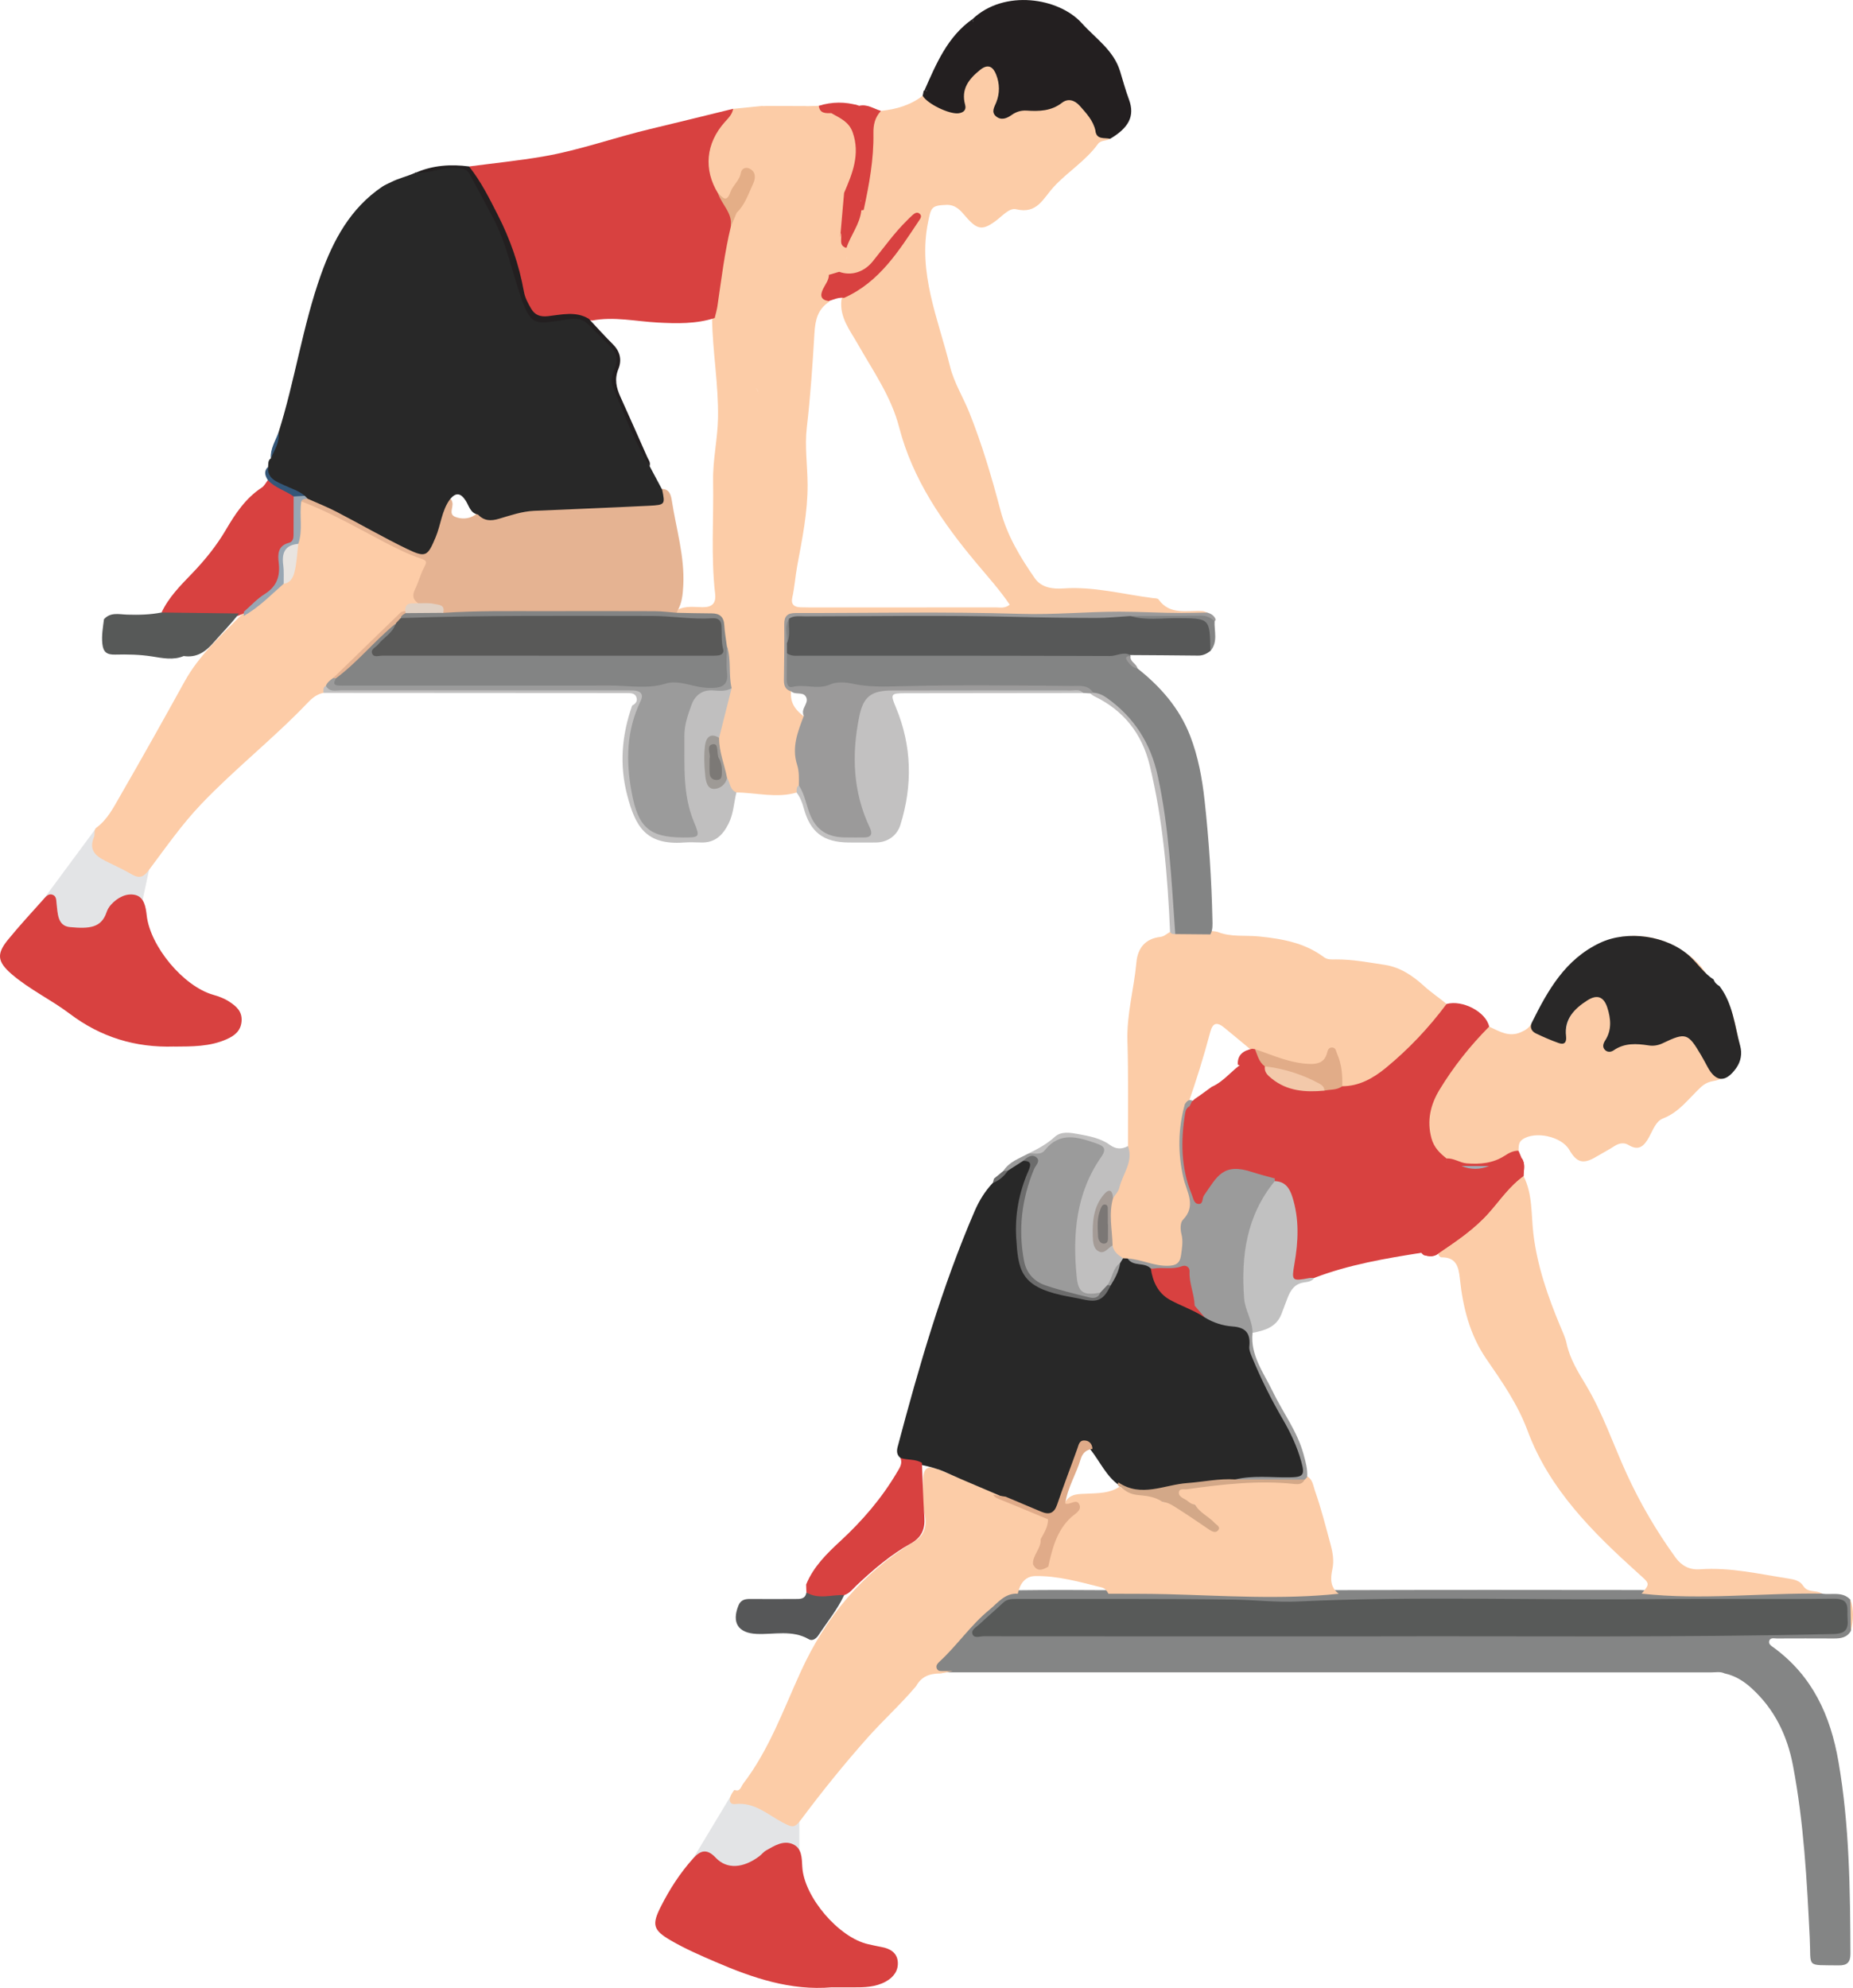 <?xml version="1.0" encoding="UTF-8"?>
<svg id="Layer_1" xmlns="http://www.w3.org/2000/svg" viewBox="0 0 925.95 993.31">
  <defs>
    <style>
      .cls-1 {
        fill: #c2c1c1;
      }

      .cls-2 {
        fill: #e9e4e0;
      }

      .cls-3 {
        fill: #7c7976;
      }

      .cls-4 {
        fill: #98a6b3;
      }

      .cls-5 {
        fill: #575858;
      }

      .cls-6 {
        fill: #231f20;
      }

      .cls-7 {
        fill: #fdcca7;
      }

      .cls-8 {
        fill: #a2acb6;
      }

      .cls-9 {
        fill: #9b9a9a;
      }

      .cls-10 {
        fill: #565758;
      }

      .cls-11 {
        fill: #6c6c6c;
      }

      .cls-12 {
        fill: #282828;
      }

      .cls-13 {
        fill: #345779;
      }

      .cls-14 {
        fill: #838484;
      }

      .cls-15 {
        fill: #e0ab89;
      }

      .cls-16 {
        fill: #d3a888;
      }

      .cls-17 {
        fill: #fccca7;
      }

      .cls-18 {
        fill: #e1ac88;
      }

      .cls-19 {
        fill: #e3e4e6;
      }

      .cls-20 {
        fill: #9b9b9b;
      }

      .cls-21 {
        fill: #848585;
      }

      .cls-22 {
        fill: #585a59;
      }

      .cls-23 {
        fill: #e5b392;
      }

      .cls-24 {
        fill: #e4ae87;
      }

      .cls-25 {
        fill: #c0bfbf;
      }

      .cls-26 {
        fill: #575958;
      }

      .cls-27 {
        fill: #e1d1c4;
      }

      .cls-28 {
        fill: #d84140;
      }

      .cls-29 {
        fill: #292828;
      }

      .cls-30 {
        fill: #595958;
      }

      .cls-31 {
        fill: #bebcbc;
      }

      .cls-32 {
        fill: #c1c1c1;
      }

      .cls-33 {
        fill: #7b7775;
      }

      .cls-34 {
        fill: #a49b96;
      }

      .cls-35 {
        fill: #f3c9aa;
      }

      .cls-36 {
        fill: #9e9a96;
      }
    </style>
  </defs>
  <polygon class="cls-19" points="48.18 413.55 21.79 449.24 29.25 472.19 67.18 472.19 71.25 449.82 74.49 434.62 48.18 413.55"/>
  <polygon class="cls-19" points="366.94 894.44 346.38 928.59 367.67 945.33 399.44 924.47 399.44 903.41 366.94 894.44"/>
  <path class="cls-17" d="M398.05,396.02c-10.02,2.94-20.03.06-30.05-.04-5.22-.02-4.47-4.84-6.2-7.67-1.64-6.47-4.32-12.74-3.99-19.62,2.06-8.47,4.57-16.84,6.04-25.46-1.55-6.74-.4-13.73-1.98-20.45-.45-2.22-1.26-4.35-1.52-6.62-.89-7.89-.93-7.74-9.07-8.01-4.42-.15-9.11,1.32-13.21-1.63-.19-.81.06-1.45.74-1.93,3.92-1.94,8.14-1.23,12.22-1.18,4.84.06,6.87-1.95,6.32-6.73-2.15-18.76-.67-37.58-1.01-56.38-.19-10.55,2.27-20.94,2.46-31.49.29-16.56-2.7-32.93-2.97-49.45,2.23-15.03,3.77-30.18,7.36-45,1.65-2.89,1.41-6.78,4.68-8.81,3.73-.6,5.39,1.9,6.18,4.75,2.32,8.4,7.22,15.74,9.59,24.09,5.25,8.38,3.91,17.53,2.95,26.58-.29,2.68-1.09,5.25.14,7.9,2.95,6.32,1.7,13.02,1.56,19.6-.04,1.86-.55,3.93-2.93,4.14-2.02.17-3.76-.89-4.45-2.78-2.58-7.01-5.48-13.8-10.35-19.65-1.59-1.91.32-3.77,1.37-5.57,4.39-7.47,4.84-15.65,3.97-24.01-.11-1.02-.61-1.98-2.56-3.06-1.29,6.09-1.84,12.08-3.41,17.81-1.14,4.18-1.33,8.62-4.47,12.05-.7.77-1.31,1.9-.98,2.85,2.54,7.35,4.67,15.17,10.72,20.4,5.49,4.75,9.43,19.85,5.75,25.98-.54.9-1.13,1.99-2.12,2.17-4.98.89-6.21,5.34-8.97,8.55-6.17,7.17-5.66,14.77-3.07,22.76,2.53,7.79,2.5,15.2-.65,22.97-2.39,5.89-2.3,12.26,1.81,17.76,2.32,3.11,3.2,7.1,6.5,10.66,1.48-5.12.32-9.61.77-13.97.31-3.03-.12-6.79,4.37-6.88,3.98-.08,5.67,2.91,6.63,6.31.98,3.47-.64,7.04.7,11,1.79-4.53,3.22-8.79,3.12-13.38-.14-6.32,1.1-12.36,3.21-18.25,1.42-3.96,1.87-8.03,1.86-12.21-.05-14.5-.6-29.03.18-43.49.56-10.4-.91-20.64-.82-30.87.08-10.11,3.74-20.12,3.94-30.46.03-1.41,1.26-2.63,2.42-3.51,3.61-2.74,5.76-5.41,1.1-9.28-1.62-1.34-1.41-3.79.41-4.87,3.32-1.98,4.2-4.62,3.85-8.26-.16-1.71,1.42-2.83,2.8-3.85,5.48-4.05,6.4-8.59,2.72-14.16-1.27-1.93-2.68-3.7-2.5-6.17,2.27-6.38.93-12.84.38-19.28.07-1.91,1.06-3.03,2.93-3.39,6.26,1.29,7.89,3.86,6.7,10.58-.29,1.65-.96,3.16-1.57,4.7-1.33,3.34-2.48,6.57,3.4,4.31.56-.22,1.12.36,1.47.91,1.61,6.22-1.13,12.25-.75,18.42-1.03,7.4-4.21,14.21-5.95,21.41-.24,1.81-.64,3.66-1.67,5.13-2.17,3.08-1.46,5.89.26,8.77-5.85,3.74-7.05,9.24-7.44,15.89-.92,15.68-1.98,31.35-3.81,46.99-1.1,9.33.35,18.98.4,28.49.07,13.78-2.68,27.17-5.18,40.59-.98,5.3-1.3,10.68-2.49,15.95-.71,3.17.85,4.65,3.97,4.78,1.45.06,2.9.08,4.35.08,31.1,0,62.2.02,93.29-.03,2.2,0,4.56.65,7.07-1.35-4.96-7.35-10.91-13.93-16.56-20.68-17.02-20.34-31.95-41.89-38.7-67.97-3.98-15.39-13-28.06-20.64-41.54-3.9-6.87-9.28-13.44-8.19-22.24.64-2.17,2.35-3.34,4.22-4.27,11.95-5.94,19.82-16,26.92-26.76,1.91-2.9,4.34-5.5,6.2-10.08-4.33,2.96-6.97,5.93-9.44,9.01-3.75,4.67-7.66,9.23-11.19,14.07-3.85,5.26-9.48,6.23-15.32,6.76-1.5.14-2.86-.47-3.31-2.2.86-4.99,3.62-7.69,8.88-7.42,1.01.05,2.17.21,2.61-1.03.21-.6-.24-1.2-.76-1.57-1.03-.75-1.85-.32-2.71.45-5.88,5.25-4.56-.17-4.83-3.27,2.23-6.41,5.26-12.46,8.34-18.49.58-.28,1.18-.28,1.77-.05,2.97,3.64,5.74,7.41,7.46,13.81,3.81-8.48,11.21-11.94,14.6-19.08,2.89-6.08,6.7-6.91,12.78-3.92,9.33,4.58,17.28-.14,17.29-10.4,0-3.14,1.11-5.26,4.23-5.93,3.27-.7,5.12,1.25,6.14,3.98,1.51,4.02.37,7.74-1.9,11.16-.79,1.2-2.02,2.12-2.51,3.52-.85,2.42-1.41,5.1.73,6.95,2.27,1.96,4.52.05,6.01-1.44,4.67-4.67,9.55-8.38,16.7-7.99,2.09.12,3.98-1.55,4.24-3.88.32-2.8-1.98-3.24-4.02-3.78-.8-.21.18.13-.61-.14-3.18-1.08-7.54-.51-8.44-4.99-.46-2.33,1.75-3.58,3.61-4.55,3.83-2.02,8.54-3.71,11.52-.16,3.7,4.42,6.16,3.85,9.81.55,1.82-1.64,4.67-1.57,6.91-2.68,3.25-1.6,4.82-4.38,5.67-7.74.68-2.72,1.98-4.63,5.26-3.51,1.76,2.65,5.57,2.1,7.36,4.69-1.84,1.31-4.54.5-6.09,2.65-6.12,8.45-15.2,13.93-22.07,21.42-5.45,5.95-8.25,13.67-18.8,11.15-3.24-.77-6.52,3.01-9.48,5.29-7.25,5.57-9.86,5.14-15.77-1.74-2.51-2.92-4.88-5.9-9.66-5.73-7.44.26-7.57,1.35-9.03,8.45-5.26,25.56,5.03,48.46,10.91,72.2,2.06,8.33,6.58,15.38,9.68,23.14,6.36,15.93,11.19,32.29,15.54,48.81,3.32,12.61,9.91,23.55,17.23,34.04,3.16,4.53,8.76,5.4,14.05,5.02,15.23-1.1,29.88,2.89,44.76,4.79,1.02.13,2.51.07,2.95.69,5.76,8.06,14.29,5.36,22,5.84.79.05,1.55.47,2.33.71-1.87,2.72-4.79,2.16-7.37,2.09-11.57-.3-23.17-.31-34.72-.52-9.14-.16-18.59-.39-27.79,1.33-4.72.88-9.54.82-14.25.39-25.84-2.4-51.72-.64-77.58-1.1-13.46-.24-26.93-.09-40.39-.02-6.85.04-7.74.74-7.56,7.4.25,9.06-1.23,18.19,1.03,27.14.33.49.98,1.09.89,1.55-1.3,6.52,2.03,10.73,6.95,14.19-5.14,10.79-1.99,22.1-2.07,33.22-.48,1.6-.95,3.21-2.39,4.26Z"/>
  <path class="cls-21" d="M910.44,796.3c4.78.79,10.18-1.31,14.21,3.03.89,5.14.37,10.3.31,15.46-1.85,3.44-5.02,3.93-8.5,3.92-9.53-.04-19.07-.05-28.6,0-1.34,0-3.23-.6-3.77,1.22-.49,1.65,1.11,2.52,2.24,3.34,19.37,14.2,28.37,33.89,32.38,57.12,5.48,31.8,5.82,63.77,5.96,95.83.02,4.28-1.62,5.91-5.89,5.84-16.65-.29-13.7,1.54-14.44-13.57-1.41-28.9-2.96-57.8-8.39-86.32-2.87-15.07-9.24-28.18-20.72-38.64-3.92-3.57-8.23-6.22-13.43-7.36-2.17-1.06-4.49-.51-6.73-.52-126.4-.03-252.8-.03-379.2-.03-1.86,0-3.73.02-5.59-.02-3.25-.07-3.76-1.93-2.98-4.6.3-1.01.85-1.93,1.57-2.65,9.77-9.81,17.95-21.19,29.22-29.55,3.27-2.43,6.67-4.13,10.79-4.18,14.9-.2,29.79-.16,44.69-.04,32.48-.78,64.92,1.97,97.4,1.28,6.17-.13,12.29-1.51,18.51-1.3,50.05-.15,100.1-.13,150.15-.05,21.46,1.55,42.91,1.79,64.38.05,8.87-.72,17.68.36,26.45,1.72Z"/>
  <path class="cls-17" d="M608.46,465.66c6.66,2.7,13.81,1.56,20.69,2.26,11.67,1.19,22.79,3.16,32.4,10.34,1.84,1.38,3.91,1.16,5.94,1.14,8.27-.06,16.36,1.49,24.48,2.72,7.87,1.2,14.16,5.57,19.8,10.72,3.52,3.21,7.48,5.77,11.08,8.81.64,3.87-2.25,6.19-4.43,8.28-7.3,7-13.45,15.07-21.15,21.74-5.77,4.99-12.16,8.48-19.03,11.38-2.71,1.14-5.53,1.94-8.16-.33-2.15-5.02-.12-11.24-4.76-16.02-4.41,7.74-11.4,7.31-18.47,5.59-6.81-1.66-13.58-3.61-20-6.52-.54-.29-1.05-.65-1.53-1.03-4.39-3.75-8.91-7.34-13.34-11.06-3.85-3.23-5.96-2.66-7.19,1.94-3.33,12.55-7.18,24.92-11.51,37.16-2.78,12.25-3.17,24.46.14,36.69,1.92,7.11,4.9,14.24-.49,21.31-1.23,1.61-.82,4-.59,6.07.29,2.68.41,5.36-.02,8.04-1.18,7.36-3.28,9.14-10.68,9.1-6.1-.03-11.66-2.69-17.58-3.53-1.07-.06-2.1-.29-3.12-.64-3.51-1.49-5.79-4-6.38-7.86-.51-7.39-2.71-14.8.14-22.17,3.93-8.72,8-17.41,8.96-27.13-.05-17.54.24-35.1-.28-52.63-.4-13.32,3.31-26.04,4.48-39.11.64-7.14,4.41-11.89,11.95-12.76,2.03-.23,3.28-1.64,4.88-2.51,1.29-.25,2.59-.43,3.9-.44,4.99-.05,9.99-.07,14.98-.04,1.64-.02,3.27.14,4.89.46Z"/>
  <path class="cls-17" d="M910.44,796.3c-30.03-.43-60.06,3.35-90.09.01,4.35-5.2,4.09-4.91-1.72-10.14-22.69-20.46-44.41-41.91-55.31-71.3-4.92-13.26-12.74-24.43-20.59-35.83-8.3-12.05-11.75-25.9-13.24-40.22-.62-5.92-1.86-10.6-9.1-10.55-.83,0-1.38-.83-1.73-1.61-.27-2.1,1.41-2.7,2.75-3.63,11.17-7.76,21.29-16.58,29.65-27.45,2.56-3.33,5-7.68,10.24-7.94,4.66,9.15,3.76,19.3,4.95,29.02,1.97,16.14,7.23,31.17,13.41,46.01,1.19,2.85,2.56,5.71,3.19,8.7,1.61,7.61,5.72,14.19,9.54,20.54,8.46,14.06,13.6,29.47,20.32,44.22,6.74,14.78,14.97,28.89,24.54,42.11,2.94,4.07,6.92,6.29,12.26,5.9,14.98-1.1,29.49,2.37,44.14,4.62,3.05.47,5.81,1.11,7.45,3.7,2.28,3.62,6.52,1.88,9.33,3.83Z"/>
  <path class="cls-17" d="M857.42,493.39c3.31,1.08,4.65,4,5.9,6.76,3.34,7.38,4.6,15.41,6.16,23.23,1.53,7.67-4.97,15.42-13.16,16.78-2.64.44-4.53,1.35-6.43,3.11-5.99,5.54-10.7,12.46-18.91,15.61-3.54,1.36-5.01,5.84-6.92,9.27-2.3,4.12-4.86,7.3-10.23,4.01-2.22-1.36-4.68-1.03-7.02.48-2.94,1.91-6.07,3.51-9.08,5.31-6.54,3.93-9.77,3.13-13.58-3.44-3.9-6.71-17.15-9.55-23.44-5.1-2.07,1.47-1.71,3.57-1.92,5.58-10.83,8.77-22.75,10.19-35.61,5.3-8.27-4.66-11.99-13.17-10.16-23.18,1.17-6.41,3.72-12.16,7.55-17.5,5.67-7.9,10.95-16.08,18.05-22.84,1.63-1.55,3-3.49,5.5-3.79,5,2.27,9.73,5.42,15.75,2.85,2.43-1.04,4.25-2.21,5.52-4.56,3.37-6.17,6.7-12.38,10.43-18.34,15.44-24.7,43.62-33.89,67.94-15.85,4.58,3.39,8.33,7.81,10.79,13.13-4.76.36-6.71-3.67-9.19-6.36-7.62-8.26-16.96-12.41-28.04-12.82-15.69-.59-26.5,8.28-35.73,19.38-4.07,4.89-6.58,11.01-9.75,16.59-1.21,2.13-2.75,4.57-.69,6.89,2.43,2.74,5.81,4.03,9.4,4.25,2.01.13,1.81-1.84,1.95-3.25.68-6.73,4.61-11.43,9.85-15.12,6.23-4.38,11.62-2.36,13.6,5.1,1.13,4.27.97,8.64-.45,12.88-1.25,3.71.02,4.8,3.48,3.27,4.16-1.84,8.34-2.07,12.76-1.17,3.83.78,7.27-.55,10.69-2.34,6.84-3.56,10.32-2.58,14.82,3.69,2.43,3.38,4.33,7.06,6.35,10.67,2.37,4.23,5.5,4.56,8.97,1.17,3.55-3.46,3.66-7.91,2.62-12.2-1.99-8.2-2.75-16.84-7.78-24.08-.7-1-1.15-2.25,0-3.38Z"/>
  <path class="cls-17" d="M470.09,836.19c-5.57,0-9.63,1.48-12.32,6.35-7.73,9.15-16.64,17.18-24.6,26.16-11.47,12.94-22.29,26.35-32.62,40.17-3.49,4.67-4.36,4.48-9.55,1.74-7.46-3.94-14.02-10.27-23.66-9.16-3.34.38-3.59-3.11-.4-7.01,2.99,1.08,3.27-1.66,4.42-3.16,13.01-16.99,20.09-37.02,28.86-56.18,12.38-27.04,30.57-49.06,56.19-64.54,5.53-3.34,6.94-7.94,5.66-13.7-1.28-5.76-.91-11.55-.79-17.32.13-6.09,2.16-7.52,7.89-5.25,9.24,3.66,18.24,7.89,27.46,11.61,7.43,3.61,15.35,6.05,22.82,9.56,1.79.84,4.16.99,4.65,3.55-4.84,5.34-17.07,5.38-22.89-.38-2.89-2.86-5.33-4.74-9.68-3.4-5.4,1.66-6.91-3.16-9.44-7.16-2.86,4.64-5.91,7.96-11.27,3.98-1.26-.94-2.22.6-2.44,1.91-.48,2.84.11,5.21,2.63,7.1,6.64,4.97,7.66,15.31,1.95,21.38-5.52,5.86-10.95,12.06-20.04,12.22-1.45.03-2.91.7-3.86,1.82-3.2,3.77-7.15,4.56-11.78,3.5-3.06-.7-5.22.64-6.48,3.48-.51,1.14-.9,2.68-1.93,3.12-8.72,3.7-8.63,13.26-13.22,19.69-1.74,2.44-3.92,5.88,2.36,5.71,2.36-.07,3.45,2.07,3.64,4.34.21,2.47-.58,4.49-2.93,5.67-.95.47-1.98.54-3.02.61-2.8.18-6-2.15-8.3.41-2.2,2.45.64,5.01.94,7.57.42,3.51-1.43,5.72-4.5,6.48-4.36,1.09-6.28,3.89-6.4,8-.3,9.49-4.74,16.5-12.43,21.72-1.03.7-2.03,1.51-2.59,2.63-.94,1.9-1.6,3.89,1.81,3.35,3.99-.64,5.85,1.07,6.17,4.94.17,2.07,1.12,3.66,3.49,3.49,2.02-.14,2.74-1.7,2.92-3.46.22-2.15,1.05-3.98,2.47-5.58,2.48-2.78,2.79-6.18,1.66-9.36-2.69-7.59.76-13.82,4.15-19.93,2.6-4.69,10.79-6.53,16.8-3.31,4.69,2.52,7.17,1.14,9.83-2.5,2.69-3.68,5.61-7.18,9.08-10.18,2.93-2.54,3.45-5.85,3.25-9.58-.58-10.7,3.04-14.44,14.05-16,5.45-.77,7.77-5.81,8.76-10.14,1.4-6.1,4.78-8.82,10.38-9.89,1.43-.27,2.99-.6,3.96-1.67,3.71-4.09,7.32-7.16,13.78-5.67,3.2.74,5.59-3.04,6.8-6.3,1.31-3.53,1.67-7.23,1.74-10.99.19-9.55,7.57-13.7,16.48-9.33.32.52.48,1.08.53,1.69-.33,2.29-1.88,3.9-3.15,5.66-1.5,2.08-2.42,4.19-.18,6.37,2.36,2.31,4.99,1.18,7.58.58,7.26.29,14.41-.15,21.28-2.83,1.13-.44,2.4-.55,3.52-1.13,6.53-3.36,10.14-3,12.7,3.55,3.01,7.7,8.47,8.38,14.82,7.33,11.14-1.85,22.23.93,33.43-.25,5.71-.6,11.83,1.52,17.74,2.55,2.88.5,5.71.69,8.64.49,5.05-.34,7.27-2.59,7.27-7.88,0-7.83.3-7.91,8.29-8.09,2.36-.05,3.28-1.19,2.45-3.03-2.47-5.49-1.69-11.41-2.69-17.08-1.25-7.06-3.1-8.57-10.04-7.75-4.17.49-8.34.71-12.35-.34-7.81-2.04-14.09,2.66-20.83,4.72-3.78,1.15-1.13,4.52.92,6.26,3.64,3.1,7.44,6.04,9.62,10.41,2.16,4.36.06,8.14-4.13,6.64-13.55-4.86-27.04-10.25-34.79-23.76,2.61-3.51,5.12-.69,7.23.47,6.08,3.35,11.56,7.71,17.89,10.9-.89-2.13-2.95-3.15-4.52-4.64-1.85-1.75-4.57-3.01-4.1-6.29.75-1.35,2.54-1.57,3.36-2.97-2.7-.08-2.61,3.66-5.23,3.55-1.48-.23-2.76-.9-3.9-1.79-1.79-1.39-3.88-2.82-3.27-5.46.58-2.49,3.13-2.18,5.01-2.83,4.15-1.44,8.62-1.68,12.77-1.73,13.34-.16,26.61-3.07,39.99-1.16,1.74.25,3.25.21,4.66-.87.86-.62,1.78-1.03,2.87-.76,2.6,1.58,2.78,4.46,3.65,6.95,3.1,8.79,5.37,17.81,7.81,26.79,1.1,4.04,1.84,8.26.98,12.28-1.06,4.9-1.27,9.17,3.15,12.51-28.65,3.03-57.31.95-85.97.22-9.71-.25-19.42-.16-29.13-.22-.75-1.54-1.74-2.76-3.54-3.2-10.84-2.7-21.66-5.79-32.94-5.64-5.28.07-7.76,3.98-8.81,8.82-6.45-.4-9.97,4.59-14.17,8.02-9.33,7.62-16.1,17.78-24.94,25.92-.92.84-1.86,1.86-1.44,3.22.57,1.84,2.27,1.45,3.66,1.5,1.45.06,2.9.01,4.35.01"/>
  <path class="cls-29" d="M859.27,492.77c6.7,8.8,7.5,19.66,10.3,29.8,1.05,3.82.42,7.8-2.05,11.23-5.22,7.24-10.1,7.02-14.24-.67-1.03-1.91-2.05-3.84-3.15-5.71-6.62-11.29-7.69-11.67-19.27-6.14-2.3,1.1-4.64,1.46-6.97,1.1-6.15-.95-12.1-1.33-17.58,2.47-1.25.87-3,1.05-4.25-.17-1.55-1.51-.9-3.3.06-4.78,3.39-5.28,2.83-10.89,1.08-16.37-1.77-5.55-5.12-6.76-9.99-3.66-6.51,4.14-11.62,9.35-10.64,17.97.34,3.01-.86,4.34-3.65,3.36-3.89-1.36-7.69-3.04-11.41-4.81-2.23-1.06-3.19-3.09-2.02-5.46,7.99-16.14,16.68-31.61,34.09-39.82,13.68-6.45,33.4-3.64,44.69,6.6,4.16,3.77,7.21,8.65,12.02,11.73.52,1.54,1.64,2.55,3,3.35Z"/>
  <path class="cls-9" d="M399.18,392.45c.04-3.47.22-6.93-.87-10.32-2.81-8.68.36-16.57,3.37-24.47-.36-.52-.42-1.1-.44-1.72-.09-2.79,3.23-5.22,1.33-8.02-1.6-2.36-5.15-.57-7.23-2.47-2.91-.81-3.66-2.88-3.61-5.69.15-9.31.24-18.63.16-27.95-.03-4.01,1.72-5.5,5.63-5.5,37.5.06,75.03-.76,112.5.42,16.57.52,32.9-1.1,49.31-1.09,10.27,0,20.62.64,30.95.66,4.35,0,8.69-.14,13.03-.22,1.63.49,3.04,1.29,3.9,2.83.43.86.18,1.42-.75,1.66-13.98-2.21-28.04-.81-42.07-.91-52.3,2.58-104.59-1.48-156.89.03-3.5.1-7.05-.35-10.43.87-4.2,2.99-1.63,7.33-2.2,11.04.04,1.79.1,3.57-.02,5.36-.01,1.04.1,2.07.11,3.1.17,11.16.84,12.55,12.08,10.96,10.45-1.48,20.5-1.27,30.79.55,5.51.98,11.07-.99,16.69-.97,25.47.11,50.93.05,76.4.05,3.73,0,7.48.04,11.09,1.09,2.09.61,4.72.81,4.58,4.03-.38.84-.99,1.07-1.82.7-1.19-.07-2.38-.15-3.57-.22-1.92-1.19-4.04-.59-6.06-.6-27.54-.05-55.09-.03-82.63-.03-2.69,0-5.37.67-7.96.75-8.4.26-11.37,5.62-13.14,12.5-4.41,17.21-2.41,34.02,3.22,50.59.6,1.76,1.61,3.38,1.77,5.27.22,2.61-.65,4.66-3.57,4.75-5.16.15-10.39.79-15.47-.35-5.71-1.29-10.12-4.34-12.49-10.07-2.26-5.44-4.75-10.77-5.67-16.65Z"/>
  <path class="cls-20" d="M501.37,585.1c2.95-4.63,7.99-6.25,12.48-8.67,4.45-.92,8.45-2.38,11.75-5.96,2.52-2.74,6.13-4.13,10.2-2.98,1.58.45,3.29.13,4.92.5,13.38,3.03,13.67,4.18,7.51,16.15-8.59,16.67-10.39,34.6-8.69,53.07.6,6.53,5.44,7.43,10.32,8.52,0,4.88-3.66,4.55-6.46,3.78-6.75-1.84-13.77-2.71-20.3-5.25-7.43-2.88-12.03-8.13-13.4-16.29-2.57-15.28-.14-29.86,5.35-44.12.83-2.17,2.41-5.03-2.3-3.02-2.85,1.8-5.52,3.91-8.8,4.92-.96.16-1.84.03-2.57-.67Z"/>
  <path class="cls-1" d="M399.18,392.45c3.15,4.7,3.73,10.39,5.99,15.47,3.29,7.42,9.05,10.37,16.72,10.51,3.31.06,6.63.04,9.94.03,3.69-.02,4.22-1.93,2.83-4.87-8.47-17.83-9.16-36.44-5.32-55.4,2.06-10.18,5.95-13.14,16.58-13.16,29.83-.07,59.65-.06,89.48-.02,1.97,0,4.21-.72,5.79,1.27-29.59.03-59.17.05-88.76.1-7.51.01-7.52.44-4.71,7.19,7.99,19.2,8.35,38.92,2.21,58.59-1.62,5.19-6.14,8.77-12.31,8.82-4.55.03-9.1.05-13.66,0-12.53-.14-19.08-5.16-22.33-17.16-.76-2.81-1.78-5.47-3.57-7.8.07-1.29-.26-2.7,1.13-3.57Z"/>
  <path class="cls-25" d="M315.92,352.54c1.58-.85,2.72-2,2.16-3.94-.56-1.94-2.21-2.25-3.95-2.28-1.65-.02-3.31-.02-4.96-.02-49.18-.03-98.37-.06-147.55-.09-1.21-1.99-1.3-3.55,1.52-4.02,3.36,1.36,6.9,1.14,10.42,1.14,44.58,0,89.15,0,133.73,0,2.07,0,4.15-.04,6.22.03,7.89.27,10.09,3.01,7.08,10.13-6.46,15.24-5.92,30.7-2.27,46.32,3.1,13.26,10.68,18.38,23.98,16.75,3.03-.37,4.23-1.52,3-4.4-5.98-14-5.26-28.76-5.11-43.47.03-3.12.36-6.18,1.15-9.22,3.9-14.84,8.75-17.99,24.24-15.62-2.08,8.26-4.15,16.53-6.23,24.79-4.32.46-5.85,3.15-5.81,7.17.04,3.7-.36,7.43.31,11.07,1.01,5.47,2.73,6.12,7.37,3,.68-.46,1.28-1.03,2.09-1.26,1.56,2.44,1.28,6.06,4.68,7.32-1.28,5.15-1.43,10.56-3.85,15.46-2.86,5.79-6.78,9.8-13.79,9.57-2.89-.09-5.8-.18-8.68.02-19.06,1.36-24.2-8.16-28.24-23.59-4-15.25-2.73-30.18,2.48-44.9Z"/>
  <path class="cls-25" d="M549.78,645.94c-8.22,1.41-10.96.19-11.77-8.03-2.08-21.13-.33-41.78,12.33-59.89,2.98-4.26.86-5.49-2.39-6.63-9.15-3.2-18.27-6.18-25.87,3.39-2.07,2.61-5.45,1.27-8.24,1.65,4.7-2.33,9.26-4.71,13.24-8.36,3.26-2.99,7.97-2.08,11.87-1.36,5.38.99,11.01,2.01,15.57,5.32,3.11,2.26,5.95,2.33,9.13.65,2.87,7.82-2.71,13.94-4.33,20.85-.43,1.86-2.05,3.44-3.12,5.15-2.69-1.55-4.22,0-5.41,2.12-3.45,6.19-3.86,12.93-2.7,19.66,1,5.78,5.26,1.01,7.85,1.85.52,3.15,2.82,4.86,5.28,6.42.37,1.27-.27,2.24-.91,3.22-2.59,3.11-3.31,7.27-5.83,10.42-1.29,1.55-2.46,3.28-4.71,3.55Z"/>
  <path class="cls-28" d="M744.13,512.98c-9.48,9.55-17.81,20.03-24.79,31.52-4.53,7.46-6.42,15.43-4.05,24.24,1.23,4.57,4.13,7.45,7.58,10.13.43.62.35,1.18-.21,1.68-.88.5-1.81.6-2.78.41-10.37-6.64-11.17-18.35-8.8-28.08,1.5-6.14,4.65-11.58,8.52-16.43,5.17-6.47,9.66-13.44,15.05-19.75,1.94-2.28,5.46-4.89,1.54-8.35-3.9-3.45-9.55-3.91-12.3-.7-3.63,4.24-7.5,8.28-11.06,12.58-9.24,11.17-20.06,20.45-33.81,25.49-11.05,4.05-22.59,5-34.19,2.34-8.09-1.86-14.46-6.18-17.86-14.01-1.31-3.03-3.01-3.67-5.73-1.91-.93.32-1.84.3-2.72-.17-.23-5.02,2.88-7.02,7.19-7.93.47.07.93.13,1.4.2,2.47,2.65,4.43,5.64,6.03,8.88,4.39,8.15,12.3,9.5,20.36,10.46,2.64.32,5.32.1,7.99-.03,3.06-.38,6.06-1.58,9.22-.78,8.51.01,15.64-4.12,21.71-9.1,11.41-9.36,21.58-20.12,30.43-32.01,8.08-2.18,19.78,4.04,21.29,11.33Z"/>
  <path class="cls-6" d="M461.07,47.86c.16-.83.33-1.66.49-2.49,0,0,.34-.11.34-.11.66-.21,1.22-.05,1.68.47,1.32,1.59,2.6,3.17,4.52,4.17,6.03,3.13,7.83,2.33,9.9-4.03,1.75-5.39,4.37-10.34,9.32-13.56,5.7-3.72,11.14-2.1,13.55,4.2,1.64,4.27,2.77,8.7,1.12,13.33-.46,1.31-1.54,2.85-.37,4.08,1.28,1.34,2.72.03,3.92-.59,3.23-1.69,6.67-2.25,10.23-2.07,4.88.25,9.35-.83,13.77-2.98,6.07-2.96,9.9-1.83,14.04,3.58,2.39,3.13,4.27,6.61,6.47,9.87,2.73,4.04,4.97,4.09,8.47.6,3.09-3.09,3.56-6.61,2.7-10.84-3.48-17.13-13.37-30.04-26.65-40.61-8.22-6.54-27.02-11.51-40.46-2.75-2.19,1.43-4.21,3.53-7.26,2.92-.63-.31-.92-.81-.86-1.51,15.81-15.02,43.14-10.71,54.6,2.05,6.85,7.63,15.89,13.47,19.11,24,1.44,4.71,2.71,9.45,4.44,14.1,3.09,8.33-.11,14.18-9.4,19.67-2.84-.69-6.81.64-7.38-4.11-3.08-2.56-4.65-6.31-7.27-9.25-3.21-3.6-6.68-4.76-10.92-1.91-3.42,2.3-7.21,3.03-11.24,2.84-4.62-.22-9.03.27-13.22,2.57-2.43,1.33-5.25,1.54-7.63-.38-2.52-2.04-2.13-4.77-1.2-7.41,1.27-3.6,1.7-7.28,1.02-11.01-.95-5.24-3.66-6.29-7.71-3-3.92,3.19-5.88,7.28-5.72,12.47.21,6.71-2.69,8.99-9.16,7.33-3.2-.83-6.31-2.06-9.31-3.47-2.52-1.18-4.75-2.75-3.94-6.16Z"/>
  <path class="cls-31" d="M544.74,346.5c.5-.12.99-.23,1.49-.35,3.69-2.16,6.41.31,8.98,2.18,13.27,9.69,21.51,22.71,24.89,38.76,4.53,21.49,7.27,43.21,7.49,65.17.05,4.79,3.02,9.74-.31,14.47-1.07.15-1.99-.07-2.59-1.06-1.22-28.03-3.53-55.94-10.19-83.29-3.83-15.73-12.98-27.43-27.75-34.51-.72-.35-1.34-.91-2.01-1.38Z"/>
  <path class="cls-28" d="M761.3,587.63c-7.03,4.97-11.79,12.12-17.39,18.42-7.21,8.1-15.98,14.01-24.8,19.98-2.28,2.13-4.91,1.87-7.6,1.09-2.54-1.67-.99-2.68.71-3.3,15.41-5.67,26.62-16.69,36.84-28.92,3.85-4.6,9.92-7.74,10.14-14.84.26-.57.65-1.02,1.18-1.36,2,2.8.99,5.91.93,8.93Z"/>
  <path class="cls-28" d="M761.3,587.63c-7.03,4.97-11.79,12.12-17.39,18.42-7.21,8.1-15.98,14.01-24.8,19.98-2.28,2.13-4.91,1.87-7.6,1.09-2.54-1.67-.99-2.68.71-3.3,15.41-5.67,26.62-16.69,36.84-28.92,3.85-4.6,9.92-7.74,10.14-14.84.26-.57.65-1.02,1.18-1.36,2,2.8.99,5.91.93,8.93Z"/>
  <path class="cls-6" d="M463.1,45.2l-.6-.05s-.6.1-.59.1c5.93-13.33,11.47-26.92,24.09-35.73.09.44.19.88.29,1.33.51,1.92-.67,3.24-1.88,4.26-8.09,6.87-12.48,16.18-17.05,25.41-.93,1.88-1.34,4.5-4.25,4.68Z"/>
  <path class="cls-28" d="M722.82,580.18c.02-.44.03-.88.05-1.31,3.63-.26,6.6,2.19,10.11,2.45,6.68.51,13.11-.04,18.95-3.85,2.04-1.33,4.27-2.54,6.88-2.48.52,1.24,1.04,2.48,1.56,3.72,0,0-.24.21-.24.21-6.09.45-11.1,4.37-17.06,5.27-4.14.16-8.28.09-12.43.09-3.11-.41-6.8.29-7.81-4.1Z"/>
  <path class="cls-17" d="M924.96,814.79c-.1-5.16-.21-10.31-.31-15.47,1.89,5.12,1.49,10.29.31,15.47Z"/>
  <path class="cls-11" d="M501.37,585.1c.77-.05,1.53-.1,2.3-.15-.43,4.62-3.23,6.32-7.56,6.14.19-.71.38-1.42.57-2.13,1.56-1.28,3.13-2.57,4.69-3.85Z"/>
  <path class="cls-28" d="M234.38,83.18c12.25-1.62,24.56-2.86,36.73-4.93,18.3-3.11,35.81-9.5,53.85-13.79,13.82-3.29,27.6-6.73,41.41-10.1,1.22,3.13-.88,5.14-2.59,7.14-8.97,10.46-9.96,21.87-4.22,34.12.53,1.78,1.51,3.33,2.76,4.65,3.57,3.79,3.7,8.28,2.87,13.02-3.15,13.06-4.73,26.38-6.68,39.64-.3,2.02-.91,3.99-1.37,5.98-9.39,3.02-18.96,2.77-28.68,2.25-10.85-.58-21.66-3.09-32.59-.99-7.94-1.35-15.89-1.83-23.92-.49-3.2.53-5.47-1.52-7.29-3.91-2.56-3.35-4.15-7.21-4.83-11.31-3.26-19.52-12.13-36.7-21.95-53.51-1.43-2.45-3.28-4.75-3.48-7.76Z"/>
  <path class="cls-23" d="M338.38,305.48c-.05.23-.1.46-.15.7-1,1.33-2.39,1.34-3.9,1.29-32.23-1.02-64.48-.25-96.71-.4-4.72-.02-9.34,1.92-14.13.88-4.05-3.81-9-5.32-14.47-5.48-4.29-1.77-4.34-4.94-2.92-8.66,1.53-3.99,5.2-8.16,3.61-12.04-1.48-3.61-7.03-3.64-10.67-5.53-14.8-7.71-29.47-15.67-44.57-22.8-1.65-.78-3.54-1.27-4.41-3.16.45-2.09,2.08-2.14,3.72-2.18,12.48,4.06,23.81,10.52,35.07,17.09,5.37,3.14,10.86,6.06,16.63,8.35,5.81,2.31,7.8,1.43,10.05-4.33,1.89-4.81,3.61-9.68,5.17-14.62.7-2.23.68-5.68,4.68-5.17.33.51.53,1.08.67,1.67.56,2.4-1.96,5.76,1.32,7.12,3.17,1.32,6.77,1.19,9.93-.82.69-.44,1.32-.93,2.16-1.07,4.22,1.64,8.39,1.51,12.74.24,10.82-3.15,21.89-4.61,33.17-4.07,12.25.59,24.41-1.13,36.62-1.25,5.01-.05,7.57-2.36,8.65-6.93,3.99-.05,4.68,3.31,5.08,5.88,2.16,14.03,6.45,27.77,5.72,42.23-.23,4.62-.61,9.02-3.05,13.04Z"/>
  <path class="cls-17" d="M412.98,77.68c-1.62.04-2.45.87-2.49,2.49-5.93,2.68-4.73,7.35-3.44,12.11.67,2.46,2.11,4.46,3.44,6.55-.06,1.7.04,3.42,1.51,4.53,5.7,4.3,5.17,11.35,2,14.78-3.61,3.89-8.35,5.76-5.23,12.08-9.85,2.16-5.67,5.41-1.21,9.73,1.64,1.59-1.42,4.26-3.26,5.19-4.46,2.26-5.31,5.74-5.07,10.27.34,6.39.38,12.68-3.1,18.65-2.21,3.79.32,8.08.72,12.14.78,7.78.67,15.49.15,23.32-.75,11.14-.2,22.37-.19,33.56.01,9.91.64,19.83-3.56,29.3-1.4,3.15-1.69,6.77-1.45,10.35.45,6.81-1.47,13.04-5.13,18.83-2.24-5.33-2.3-5.33-1.63-11.31.27-2.41-.53-4.48-1.76-6.38-.93-1.44-2.35-2.35-4.22-2.07-2.34.36-2.16,2.18-2.14,3.82.05,4.97.08,9.93.3,14.89.06,1.38,1.2,2.95-1.11,3.37-1.41.26-3.34.53-3.9-1.05-3.23-9.06-11.71-16.35-9.04-27.44,1.05-4.33,4.07-7.72,4.08-12.76,0-6-2.39-11.16-3.34-16.76-1.15-6.71-1.91-13.16,4.11-18.27,1.59-1.35,2.45-3.37,2.64-5.49.25-2.88,1.91-4.05,4.57-3.86,3.44.24,4.93-1.61,5.33-4.68.76-5.84-.84-11.48-1.66-17.18-.2-1.4-1.16-2.66-2.62-3.29-9.96-4.34-9.28-15.31-14.15-22.82-.62-.95.04-2.44.94-3.42,6.59-7.15,5.62-16.59,7.53-25.13.6-2.7-.52-7.15,2.75-7.23,3.56-.09,4.55,4.14,4.78,7.59.46,6.88-1.15,13.51-2.42,20.19-.4,2.13-1.68,3.14-3.29,4.18-1.85,1.19-1.8,2.81-.18,4.07,5.67,4.42,7.46,10.97,9.48,17.32.66,2.06,1.48,3.73,3.49,3.62,2.45-.14,1.7-2.54,1.58-3.96-.55-6.64,1.99-13.7-2.72-19.8-1.55-2.01.34-3.94.6-5.9,1.2-9.2,2.97-18.45-2.79-26.92,3.48-5.75,1.56-11.26-1.19-16.44-1.57-2.95-2.87-5.89-3.79-9.1-1.34-4.69-1.19-8.6,4.06-10.77,2.2-.91,3.45-2.86,2.49-5.01-2.67-6-1.14-12.13-.93-18.47-1.54,1.12-2.06,2.87-3.7,3.4-3.06.98-6.34,1.52-8.96-.46-2.91-2.21-1.23-5.25-.31-7.97,1.46-4.28,4.72-7.26,7.66-10.41,1.85-1.98,4.4-1.94,6.96-1.13,4.73,1.51,9.34,3.38,14.28,4.21,2.21.37,3.72,1.79,4.58,3.81,1.47,3.46,3.28,2.99,5.53.7,1.75-1.78,4-2.93,6.09-4.27,3.06-1.95,5.3-.29,6.6,2.3,1.8,3.61-1.55,3.78-3.53,3.94-6.1.47-3.05,5.73-4.72,8.46Z"/>
  <path class="cls-17" d="M461.07,47.86c2.37,4.08,13.45,9.4,17.99,8.74,2.55-.37,3.89-1.75,3.22-4.21-2.15-7.87,1.79-12.86,7.45-17.44,4.19-3.4,6.61-1.36,8.06,2.34,1.77,4.49,1.88,9.28.03,13.9-.92,2.29-2.59,4.7-.24,6.82,2.62,2.36,5.51,1.17,7.95-.56,2.32-1.65,4.75-2.36,7.55-2.18,6.25.41,12.24.25,17.64-3.94,2.89-2.24,6.22-1.4,8.83,1.54,3.28,3.71,6.7,7.3,7.83,12.36-2.58-.21-3.63.88-3.8,3.56-.25,4.02-2.49,7.27-6.17,8.6-4.46,1.61-8.94,2.7-12.2,6.63-1.42,1.71-2.94,1.32-4.02-1.26-2.52-6.02-10.88-6.81-14.94-1.66-1.53,1.94-.55,3.15,1.25,3.75,2.14.71,4.38,1.16,6.61,1.48,2.97.43,6.08.67,5.83,4.76-.22,3.53-2.63,6.47-5.75,6.2-7-.62-11.51,2.47-16.04,7.2-2.17,2.27-6.14,6.33-9.34,1.74-2.45-3.51-2.3-8.1,1.44-11.79,3.23-3.2,4.63-7.12,2.43-11.62-.91-1.86-2.22-3.02-4.45-2.23-2.21.78-3.65,2.2-2.8,4.68,1.23,3.56,2.05,7.23-2.02,9.2-5.26,2.54-9.51,9.75-17.03,2.87-4.64-4.24-8.65-2.82-11.16,3.13-3.24,7.66-11.39,11.2-14.77,18.65-.58,1.27-3.43,1.98-3.14.27,1.02-6.21-5.77-8.94-5.71-14.47-2.87-3.94.29-7.49.74-11.21,1.15-9.59,2.66-19.16,2.59-28.86-.03-4.22.85-7.81,5.31-9.45,7.58-.78,14.7-2.81,20.83-7.55Z"/>
  <path class="cls-14" d="M221.47,306.23c16.67-1.11,33.36-.82,50.04-.84,18.58-.02,37.16-.06,55.74.02,3.66.01,7.33.51,10.99.78,5.79.11,11.58.29,17.37.3,4.03,0,6.08,1.74,6.32,5.89.19,3.49.84,6.95,1.28,10.42,1.49,5.69.05,11.52.87,17.27.44,3.04-2.15,3.78-4.48,3.98-5.35.46-10.71,1.1-16.08.15-2.86-.51-5.74-1.02-8.65-.8-27.06,2.03-54.13-.18-81.2.3-27.16.49-54.33.14-81.5.05-2.44,0-5.79.99-6.11-3.26.39-1.91,1.64-3.32,3.07-4.47,8.48-6.85,15.82-14.89,23.76-22.29,1.16-1.09,3.54-5.78,5.4-.11-1.23,4.58-6.17,6.56-7.9,10.82,1.88,1.96,4.06,1.26,6,1.26,51.4.04,102.8.05,154.19.02,8.29,0,8.86-.86,8.26-8.89-.31-4.16-2.17-5.71-6.22-5.93-39.13-2.09-78.3-1.3-117.44-.98-8.86.07-17.76,1.06-26.67.95-2.68-.03-5.42.2-7.87-1.29-1.73-2.69.53-3.35,2.19-4.33,6.27-.59,12.58-1.94,18.66.97Z"/>
  <path class="cls-20" d="M167.8,338.97c-.62,1.5-1.84,3.25,1.12,3.56,1.44.15,2.9.06,4.35.06,43.96,0,87.93.06,131.89-.03,9.18-.02,18.33,1.85,27.58-1,5.32-1.64,11.04.65,16.5,1.63,2.49.45,4.92.63,7.39.52,4.56-.2,7.29-1.87,6.7-7.26-.5-4.5-.11-9.11-.11-13.66,2.37,6.85.71,14.15,2.39,21.08-2.87,1.67-6.09,1.36-9.11,1.12-5.73-.46-9.27,2.59-10.97,7.27-1.8,4.96-3.6,10.01-3.54,15.57.16,14.43-1,28.92,4.73,42.77,3.22,7.78,2.97,7.88-5.38,7.87-17.13-.03-22.47-5.36-25.67-22.38-2.98-15.89-2.66-31.05,4.45-45.79,1.67-3.46-.03-5.07-3.48-5.27-1.86-.11-3.73-.05-5.59-.05-46.8,0-93.61,0-140.41-.04-2.75,0-5.96,1.08-7.8-2.25-.74-2.9,1.23-3.75,3.37-4.48.64.04,1.17.29,1.61.76Z"/>
  <path class="cls-17" d="M412.98,77.68c-2.86-8.94-2.76-9.07,7.64-10.48-3.19-4.69-5.65-5.05-10.81.96-4.63,5.39-6.69,5.68-8.25-1.52-.35-1.61-1.53-2.49-3.12-2.54-5.48-.19-10.33-2.56-15.29-4.46-2.06-.79-4.35-.53-5.07.94-1.88,3.86-6.42,5.74-7.23,10.34-.4,2.24-3.18,5.24.22,6.27,3.02.92,7.63,2.53,9.43-2.67.52-1.51.37-3.97,2.47-3.53,2.39.5,1.39,3.12,1.31,4.76-.28,5.97-2.16,11.81,1.05,17.82,1.39,2.6.52,6.05-4.02,6.67-3.48.47-4.01,2.7-3.49,6.36,1.06,7.48,7.19,12.94,7.51,20.55.13,3.15,1.64,6.93-3.47,7.75-1.68-8.63-7.72-15.6-9.22-24.34-.37-2.16-1.66-4.26-4.49-4.28.26-4.71,4.31-7.75,5.38-12.13.34-1.37,1.28-2.58,1.48-4.03.2-1.46.33-3.15-1.41-3.62-1.45-.39-2.16,1.01-2.49,2.2-.89,3.3-3.23,5.7-5.07,8.4-3.01,4.43-3.56,4.34-7.26-.52-7.29-11.88-6.1-24.93,3.4-35.59,1.78-2,3.71-3.81,4.16-6.6,4.79-.48,9.56-.96,14.34-1.44,7.82.86,15.64.77,23.47.07,1.67-.05,3.34-.09,5-.14,2.14,1.8,4.81,2.14,7.41,2.72,11.13,5.44,14.75,12.85,12.02,24.62-.79,3.42-1.32,6.91-2.31,10.26-.71,2.42-.96,5.47-4.46,5.89-2.01,1.17-2.9,5.46-6.25,2.79-2.7-2.15-.88-4.83.23-7.22,3.99-8.63,3.34-11.97-2.81-14.26Z"/>
  <path class="cls-17" d="M387.42,392.31c-6.63,0-10.28-3.85-9-10.78.91-4.92,1.37-10.02,4.77-14.46,3.82-4.99-1.03-14.99-7.4-15.68-3.47-.38-5.09-2.06-5.01-5,.26-9.32-1.89-18.39-2.53-27.6-.12-1.81-1.3-4.87,1.36-5.33,2.26-.39,2.81,2.69,3.58,4.48,1.78,4.14,3.31,8.4,4.87,12.64.59,1.6,1.26,3.75,3.24,2.65,4.83-2.67,4.35.88,4.23,3.45-.33,7.05,1.8,13.31,4.93,19.52,3.49,6.94,1.74,11.53-5.13,15.25-2.27,1.23-2.68,3.15-1.81,5.25.99,2.39,2.16,6.14,5.18,4.94,5.06-2.01,5.25.9,5.56,4.14.34,3.6-.06,6.84-4.98,6.53-.62-.04-1.24,0-1.86,0Z"/>
  <path class="cls-28" d="M421.83,148.85c-2.76-.4-5.18.82-7.7,1.58-3.9-.56-4.47-2.61-2.89-5.95,1.1-2.33,2.93-4.38,2.98-7.15,1.26-2,2.84-2.95,5.12-1.52,6,2.2,12.37.21,16.75-5.18,5.61-6.9,10.74-14.19,17.11-20.46.89-.87,1.75-1.78,2.68-2.6,1.12-.98,2.42-1.97,3.79-.65,1.11,1.07.3,2.23-.42,3.3-10.12,15.15-19.77,30.75-37.42,38.61Z"/>
  <path class="cls-28" d="M421.81,96.36c4.16-9.67,8.11-19.26,4.29-30.19-1.88-5.4-6.43-7.18-10.67-9.61-.96-.89-3.12-.7-2.8-2.73.32-2,2.09-1.68,3.45-1.61,4.3.21,8.64-.63,12.9.49l.29.15c.25.6.17,1.15-.28,1.63-1.71,1.26-3.89.88-6.51,1.44,10.06,8.21,9.08,18.64,7.36,29.18-.96,5.89-3.54,11.38-4.6,17.26-.39,2.18-.85,4.33-.47,6.6,3.71-1.98.64-8.14,6.1-8.6.07,1.6.54,3.22-.45,4.71-.71,6.97-5.36,12.39-7.44,18.82-2.06.8-3.04-.08-3.11-2.11-.06-1.78-.19-3.58.17-5.35.59-6.69,1.17-13.38,1.76-20.07Z"/>
  <path class="cls-24" d="M358.79,96.57c2.28,1.86,4.19,5.18,6.25-.7,1.13-3.24,4.51-5.63,5.18-9.53.36-2.14,2.41-3.05,4.37-2.07,3.41,1.71,2.9,5.1,1.73,7.59-2.34,4.99-4.02,10.43-8.18,14.42-.99,2.34-1.99,4.69-2.98,7.03,1.07-6.8-4.52-11.05-6.38-16.73Z"/>
  <path class="cls-17" d="M367.91,366.56c3.29,5.9,5.49,11.56,6.33,17.65.32,2.35,1.01,5.43-2.05,6.42-3.56,1.15-3.9-2.16-4.53-4.4-1.77-6.32-5.8-12.67.26-19.67Z"/>
  <path class="cls-17" d="M420.05,116.43c1.09,2.44-1.39,6.28,2.93,7.46,0,1.2,0,2.4,0,5.21,2.76-4.5,4.94-8.38,8.84-3.17.81,1.08,1.22,2.15.56,3.39-.64,1.2-1.86,2.14-3.02,1.56-5.65-2.83-7.71,1.25-10.03,4.94-1.71.5-3.41,1.01-5.12,1.51.72-7.31,4.89-13.66,5.84-20.91Z"/>
  <path class="cls-28" d="M430.42,105.08c-.01-1.69-.02-3.38-.04-5.07-1.82-6.62.93-12.94,1.45-19.4.53-6.59.19-13.18.73-19.74.26-3.14-2.35-4.64-3.5-6.97.04-.35.1-.69.19-1.02,4.09-1.02,7.37,1.47,10.97,2.54-2.98,3.17-3.85,6.85-3.77,11.22.22,12.97-2.14,25.67-4.87,38.3-.39.06-.78.11-1.18.15Z"/>
  <path class="cls-36" d="M363.32,388.66c-.73,3.56-3.74,5.51-6.52,5.54-3.41.04-4.09-3.92-4.38-6.6-.52-4.89-.7-9.91-.16-14.78.41-3.64,2.22-7.07,7.09-4.16-.1,6.95,2.69,13.32,3.96,19.99Z"/>
  <path class="cls-17" d="M410.49,98.82c-4.46-2.33-8.1-13.29-5.62-16.99,1.41-2.09,3.61-1.57,5.62-1.67,1.8,6.22,3.35,12.44,0,18.65Z"/>
  <path class="cls-17" d="M386.89,316.96c-.98,2.56,1.97,7.34-1.96,8.18-2.3.49-2.75-4.77-4.06-7.4-1.26-2.53-1.79-5.41-1.51-8.35.18-1.84-.11-3.75,2.56-4.08,2.7-.34,3.44,1.29,4.22,3.39.98,2.62.53,5.26.75,8.26Z"/>
  <path class="cls-17" d="M365.68,126.29c.06-2.21.08-4.6,2.78-4.73,2.88-.14,2.1,2.41,2.16,4.05.07,1.96.47,4.67-2.19,4.94-2.89.29-2.59-2.42-2.75-4.26Z"/>
  <path class="cls-22" d="M689.24,817.66c-70.44,0-134.1.01-197.76-.05-1.91,0-4.75,1.23-5.57-1.15-.73-2.12,1.96-3.38,3.38-4.74,3.9-3.7,8.05-7.14,11.94-10.85,1.87-1.79,3.98-1.9,6.3-1.9,36.29.06,72.58-.21,108.86.32,10.73.16,21.51,1.44,32.25.93,59.25-2.77,118.52-.53,177.78-1.17,29.98-.32,59.98.19,89.96-.21,8.53-.11,6.43,5.17,6.85,9.85.48,5.34-.89,7.65-7.04,7.79-77.91,1.86-155.82.94-226.96,1.16Z"/>
  <path class="cls-12" d="M496.1,591.08c3.22-1.18,5.65-3.35,7.56-6.14,2.54-1.63,5.07-3.25,7.61-4.88,3.75-1.44,5.54.03,4.16,3.67-3.01,7.96-4.64,16.1-5.94,24.51-1.23,8.02-.24,15.59,1.4,23.16,1.42,6.57,6.38,10.38,12.51,12.61,6.59,2.4,13.62,3.08,20.35,5.01,5.42,1.56,7.57-2.94,10.19-6.31,2.26-3.71,3.47-7.96,5.82-11.63.49-.78.98-1.57,1.47-2.35.75.04,1.51.07,2.26.11,3.61,2.38,8.46,1.38,11.86,4.34,1.6,1.97,2.03,4.48,3.07,6.72,1.69,3.65,3.88,7.01,7.62,8.62,6.05,2.59,11.9,5.49,17.53,8.89,4.95,2.32,10.3,3.15,15.55,4.34,2.98.68,6.07,1.95,5.9,5.4-.55,11.3,5.92,19.96,10.42,29.38,4.98,10.44,12.1,19.84,15.11,31.23.37,1.4.99,2.73,1.22,4.17.88,5.71-.73,7.45-6.59,7.41-9.52-.07-19.07-.55-28.53,1.05-13.52-.34-26.57,2.98-39.78,5.06-6.18.97-12.43,1.53-17.6-3.26-6.4-4.48-9.48-11.64-14.1-17.56-2.27-3.56-3.98-3.89-5.51.63-3.04,8.97-6.89,17.65-10.02,26.59-2.07,5.9-3.49,6.63-9.15,4.49-6.13-2.31-12.21-4.77-18.06-7.76-9.92-4.37-19.99-8.39-29.84-12.9-3.95-1.81-8.11-2.84-12.32-3.75-3.38-1.34-7.54-.35-10.33-3.45-1.89-1.53-1.93-3.43-1.36-5.61,10.62-40.02,22.07-79.77,38.52-117.87,2.2-5.09,5.14-9.84,9-13.93Z"/>
  <path class="cls-14" d="M587.28,466.73c-1.88-26.48-3.05-53.03-8.76-79.1-3.56-16.25-11.83-29.28-25.44-38.91-2.08-1.47-4.27-2.49-6.85-2.56-2.44-4.16-6.86-3.38-10.37-3.41-28.76-.24-57.53-.59-86.27.15-8.09.21-15.86.44-23.79-1.31-3.51-.78-7.84-.96-10.99.43-6.32,2.78-12.64-.38-18.85,1.22-2.39.62-2.84-1.87-2.84-3.81,0-4.34.07-8.68.11-13.02,2.14-1.1,4.45-.75,6.71-.75,50.09.03,100.18,0,150.27.01,3.11,0,6.2-.13,9.31-.28,1.94-.1,4.25-.77,5.21,1.94l.21.49c-1.94,3.79,2.19,4.18,3.46,6.17,11.54,9.11,21.02,19.94,26.35,33.76,3.95,10.23,5.96,21.07,7.16,31.93,2.2,19.91,3.52,39.9,3.95,59.94.05,2.48.24,4.98-1.04,7.28-5.84-.05-11.69-.1-17.53-.16Z"/>
  <path class="cls-20" d="M575.07,633.89c-3.1-3.42-8.84-.79-11.57-5.04,6.81.41,13.05,3.79,20.02,3.64,3.94-.08,6.08-1.08,6.67-5.39.48-3.53,1.08-7.02.19-10.44-.69-2.63-.56-5.84.74-7.16,6.83-6.99,1.91-13.9.31-20.65-2.97-12.52-2.78-24.86.67-37.2.99-1.33,1.97-2.67,3.93-1.57.6,1.36-.05,2.49-.66,3.64-5.16,15.14-3.44,29.82,2.81,45.08,5.94-6.52,8.91-16.21,18.76-16.06,7.05.11,14.44.98,20.4,5.84.31.61.44,1.25.4,1.93-6.05,9.21-10.8,18.92-12.82,29.91-2.42,13.16-3.88,26.19,1.32,39.05.9,2.23,1.02,4.42-.34,6.53-1.15,11.27,5.55,19.87,10.03,29.19,5.05,10.52,12.31,19.93,15.45,31.43,1.04,3.81,2.1,7.5,1.82,11.47-.42.43-.85.86-1.27,1.29-2.09,1.24-4.29.86-6.59.76-6.99-.3-14-.6-21,.23-2.38.28-4.97.81-7.08-1.12,8.96-2.16,18.06-.91,27.09-1.05,6.98-.11,7.81-1.05,5.87-8-2.07-7.43-5.31-14.31-9.18-20.97-5.83-10.02-11.01-20.38-15.41-31.11-.7-1.69-1.51-3.62-1.33-5.34.64-6.32-1.6-9.49-8.3-9.97-4.91-.35-9.75-1.87-14.05-4.57-2.58-1.75-4.87-3.77-6.21-6.67-1.1-4.37-2.73-8.67-2.65-13.25.06-3.56-1.61-3.96-4.65-3.46-3.85.63-7.78.63-11.67,0-.61-.22-1.17-.53-1.67-.95Z"/>
  <path class="cls-18" d="M670.7,542.77c-2.66,2.05-5.96,1.52-8.95,2.21-7.15-6.01-16.45-6.79-24.71-10.08-1.68-.67-3.64-.64-5-2.07-2.97-2.11-3.64-5.53-4.93-8.6,9.03,3.07,17.77,7.15,27.57,7.4,4.15.1,7.29-1.04,8.43-5.45.37-1.43.85-2.96,2.7-2.77,1.76.18,1.78,1.85,2.36,3.16,2.29,5.21,2.75,10.64,2.54,16.21Z"/>
  <path class="cls-34" d="M555.96,622.32c-2.27,1.18-4.05,4.5-6.94,2.97-2.77-1.46-2.86-4.74-2.95-7.73-.23-7.38.43-14.53,5.36-20.5,2.72-3.29,4.45-2.64,4.78,1.62-2.29,7.85-.42,15.75-.25,23.63Z"/>
  <path class="cls-17" d="M520.01,769.14c-3.9-5.07-8.35-.63-12.38-.36-3.51.24-2.62,4.18-2.5,6.72.21,4.2-.39,8.27-1.51,12.24-1.84,6.52-6.7,9.04-13.48,6.99-1.86-.56-2.76.09-3.55,1.43-2.44,4.19-5.8,6.55-10.84,7.1-4.22.45-6.68,2.79-7,7.85-.34,5.3-5.64,8.34-8.17,12.78-.46.8-1.55.66-2.12-.07-2.06-2.65-3.42-.59-5.55.2-7.75,2.89-8.74,8.08-6.94,15.25.68,2.71-.49,6.05-2.87,7.82-5.28,3.91-8.79,9.29-12.75,14.28-2.18,2.74-4.16,2.72-6.89.97-8.68-5.57-16.8-2.97-19.83,6.7-1.33,4.23-3.66,8.31-1.1,13.53,1.51,3.08,2.16,8.18-2.57,11.02-1.77,1.06-1.75,2.87-1.55,4.94.3,3.17-1.54,5.11-4.89,4.88-3.28-.23-5.71-1.7-5.05-5.46.85-4.88-1.22-5.06-4.7-3.19-1.11.6-2.18,1.53-3.39.72-1.43-.95-1.15-2.62-.86-3.99.48-2.25,1.49-4.17,3.64-5.5,7.82-4.85,12.5-11.42,12.59-21.14.04-4.31.77-8.99,7.47-9.12,3.55-.07,5.16-3.04,3.03-6.84-1.29-2.29-3.29-4.92-1.1-7.43,2.21-2.52,5.29-1.42,8.14-.71,3.12.77,6.56,1.52,7.03-3.2.29-2.96-.29-5.9-4.49-3.86-4.69,2.29-4.63-.85-3.8-3.59.82-2.7,2.69-5.08,4.02-7.64,1.35-2.6,4.2-4.68,2.24-8.38-.88-1.66.47-3.05,2.25-3.76,4.33-1.72,7.88-4.01,9.48-8.95,1.1-3.4,4.26-4.16,7.73-3.06,3.79,1.2,7.27,1.49,9.61-2.83.59-1.09,2.38-2.23,3.58-2.19,9.04.31,14.46-5.63,20.38-11.04,5.54-5.06,5.01-16.2-1.27-19.54-3.64-1.94-5.07-9.29-2.5-12.55,1.34-1.7,2.54-1.72,4.05-.17,3.66,3.77,6.71,4.99,7.39-2.06.14-1.47.91-2.21,2.39-2.28,1.8-.09,2.81,1.11,3.12,2.51,1.42,6.44,4.9,7.5,10.36,4.39,2.56-1.46,3.81.84,5.1,2.27,6.41,7.09,14.95,8.72,23.74,4.38,1.79,4.44.65,7.79-3.7,9.96Z"/>
  <path class="cls-17" d="M580.99,750.53c5.52,7.31,11.77,13.46,20.89,16.42,4.15,1.35,6.86,5.87,11.65,6.65,1.85.3,3.98,1.25,5.26-.3,1.65-2-.21-3.94-1.38-5.5-2.6-3.48-5.68-6.47-9.38-8.87-2.36-1.54-3.8-3.82-2.87-6.86.85-2.78,3.63-2.02,5.4-3,9.9-5.49,20.58-2.49,30.86-3.55,9.14-.95,12.54,1.82,12.91,12.33.18,4.99.19,9.85,2.51,14.46.65,1.29,1.86,3.03.13,4.54-1.64,1.44-3.5,1.19-5.21.23-5.03-2.85-6.03-.4-6.1,4.2-.18,10.84-4.22,13.63-15.24,11.68-9.62-1.71-19.18-3.3-29.17-2.95-10.41.36-20.91-.14-31.36.31-3.63.16-6.31-.05-7-4.69-.41-2.72-2.18-5.32-4.44-7.32-2.46-2.18-3.96-2.24-7.24-.12-5.26,3.4-11.74,5.44-18.19,5.25-3-.09-6.13-.44-9.2-.62-1.39-9.27,3.08-16.48,8.27-23.43,1.46-1.95,3.72-3.25,4.69-5.63-.65-2.47-4.29.02-4.64-2.84,2.43-4.8,7.06-4.34,11.28-4.56,5.56-.28,11.16-.18,16.04-3.5,4.49,2.64,9.59,2.68,14.52,3.5,2.81.47,5.8.9,7,4.18Z"/>
  <path class="cls-15" d="M496.31,746.91c2.08.32,4.16.64,6.24.96,5.9,2.49,11.81,4.96,17.71,7.47,3.98,1.7,6.5.89,8.01-3.58,3.17-9.39,6.77-18.64,10.1-27.98.64-1.79.95-3.96,3.21-4.01,2.55-.06,4.14,1.5,4.35,4.19-3.09.47-4.98,1.96-5.94,5.2-2.21,7.47-6.55,14.21-7.68,22.08,2.36,1.05,5.71-2.84,7.11.7,1.15,2.9-2.34,4.51-4.17,6.21-7.24,6.69-9.42,15.62-11.43,24.67-2.91,1.71-5.71,2.79-7.66-1.28-2.56-5.32,3.1-8.1,3.85-12.4,0,0,0,0,0,0,1.68-3.15,3.72-6.17,3.7-9.96-7.99-3.33-15.96-6.71-24.01-9.92-1.4-.56-2.63-1.03-3.39-2.36Z"/>
  <path class="cls-16" d="M580.99,750.53c-3.64-2.63-8.06-3.1-12.21-3.48-3.59-.32-6.19-1.64-8.56-3.99-1.35-.26-1.99-.93-1.36-2.34,11.38,7.76,22.97,1.14,34.42.33,7.98-.57,15.88-2.35,23.96-1.81,11.56.04,23.12.08,34.68.12-1.11,2.29-3,2.38-5.25,2.14-17.98-1.91-35.78.17-53.55,2.64-1.46.2-3.86-.68-4.05,1.66-.14,1.7,1.73,2.68,3.21,3.45,1.62.85,2.79,2.57,4.88,2.5h-.02c2.24,4.15,6.76,5.88,9.77,9.19.96,1.05,3.36,2.03,1.66,3.86-1.24,1.34-3.01.41-4.46-.57-5.43-3.68-10.83-7.4-16.38-10.89-2.04-1.28-4.15-2.71-6.75-2.81Z"/>
  <path class="cls-17" d="M654.2,796.34c-2.45-.11-3.47-1.47-3.42-3.59.07-2.78,1.88-4.94,4.25-5.29,1.91-.28,2.59,2.44,2.85,4.13.4,2.67-1.57,3.93-3.68,4.74Z"/>
  <path class="cls-17" d="M460.78,778.69c.08-3.36,2.76-4.34,4.24-6.16.89-1.1,2.14-2.42,3.43-.45.93,1.42.47,2.96-.9,3.8-2.01,1.24-4.03,2.68-6.77,2.81Z"/>
  <path class="cls-17" d="M597.16,751.75c-.5-4.73.9-5.55,7.01-3.88-1.8,2.46-3.89,4.05-7.02,3.87,0,0,.02,0,.02,0Z"/>
  <path class="cls-17" d="M520.02,769.13c.33,4.63-4.02,7.81-3.85,12.4-3.08-1.58-2.62-3.91-1.08-6.17,1.48-2.18,3.27-4.16,4.93-6.23Z"/>
  <path class="cls-12" d="M324.61,232.9c2.1,3.94,4.19,7.88,6.29,11.82,1.48,7.35,1.5,7.58-6.53,7.99-19.16.97-38.34,1.69-57.5,2.54-6.05.27-11.76,2.26-17.47,3.95-4.17,1.24-7.51,1.11-10.54-2.08-3.89-.68-4.5-4.45-6.18-7-2.63-3.99-4.96-4.09-7.86-.59-4.12,5.63-4.51,12.68-7.13,18.91-4.02,9.54-4.83,10.44-14.52,5.74-11.86-5.75-23.29-12.38-35-18.45-4.71-2.44-9.68-4.4-14.53-6.57-.62-.64-1.42-.92-2.26-1.14-4.55-1.92-9.2-3.61-13.5-6.08-3.41-1.96-5.2-4.6-3.92-8.66.19-1.51-.19-3.22,1.41-4.27.97-4.38,3.09-8.42,3.79-12.87,8.24-26.02,12.06-53.25,21.24-78.97,6.15-17.23,14.76-33.2,30.61-43.89,1.32-.89,2.85-1.48,4.29-2.21,3.85-2,8.12-2.91,12.06-4.68l.25-.26.34.11c7.03-1.22,13.9-3.43,21.2-3.03,3.23.17,5.48,1.29,7.06,4.05,10.19,17.92,20.15,35.93,23.74,56.62.49,2.84,1.61,5.53,2.91,8.13,3.74,7.53,5.21,8.3,13.58,7.14,1.03-.14,2.03-.39,3.06-.52,7.5-.91,14.33-.18,19.17,6.77,1.63,2.34,3.95,4.22,6.09,6.17,4.14,3.76,5.58,8.13,3.13,13.34-2.05,4.36-1.1,8.45.77,12.52,5.4,11.79,10.33,23.79,16,35.46Z"/>
  <path class="cls-7" d="M166.54,338.74c-1.5,1.07-2.98,2.17-3.72,3.95-1.51.8-1.18,2.22-1.19,3.52-3.2.6-5.66,2.6-7.75,4.8-16.95,17.81-36.38,33.01-53.33,50.79-9.66,10.12-17.67,21.64-26.05,32.82-2.51,3.34-4.53,4.68-8.66,2.27-4.24-2.47-8.78-4.5-13.18-6.71-5.47-2.76-8.24-5.8-5.66-12.01.59-1.43-.3-3.34,1.19-4.61,5.52-4.07,8.53-10.1,11.81-15.78,10.95-18.97,21.66-38.08,32.25-57.26,7.32-13.26,18.49-23.17,28.88-33.79,7.5-4.65,13.57-11.11,20.59-16.36,4.71-3.27,4.36-8.46,5.1-13.25.34-2.23.69-4.45.91-6.7,1.3-4.14.66-8.41.87-12.61.13-2.56-.35-5.32,2-7.29,14.41,5.48,27.73,13.18,41.33,20.29,5.96,3.11,11.95,6.13,18.3,8.28,2.59.88,3.39,1.31,1.86,4.11-1.95,3.58-2.94,7.67-4.74,11.34-1.44,2.95-1.03,5.07,1.59,6.88-1.64,1.82-4.42,1.96-5.9,4.02-4.13,2.44-7.19,6.1-10.54,9.39-8.4,8.25-16.48,16.83-25.94,23.92Z"/>
  <path class="cls-28" d="M87.06,522.93c-19.34.63-36.68-4.63-52.22-16.39-9.37-7.09-20.2-12.13-29.16-19.91-6.82-5.93-7.56-9.83-1.87-16.85,5.72-7.06,11.94-13.72,17.99-20.52,1.23-1.38,2.61-3.05,4.73-2.07,1.73.8,1.55,2.74,1.74,4.38.58,4.88.47,11.11,6.69,11.68,9.76.9,15.71.39,18.32-7.49.44-1.34,1.25-2.66,2.2-3.71,3.24-3.59,7.71-5.9,12.14-4.85,4.36,1.04,5.22,5.91,5.68,10.1,1.68,15.51,18.36,35.56,33.26,39.78,2.82.8,5.51,1.8,7.95,3.39,3.54,2.31,6.61,4.87,6.2,9.86-.4,4.88-3.56,7.22-7.47,8.96-8.37,3.73-17.31,3.61-26.17,3.67Z"/>
  <path class="cls-28" d="M80.73,306.04c3.58-7.6,9.4-13.44,15.13-19.38,6.46-6.7,12.29-13.88,17.03-21.96,4.71-8.03,9.83-15.77,17.89-21.04,1.29-.84,2.07-2.48,3.08-3.75,4.77,2.93,11.14,3.37,14.12,9.1.68,4.92.25,9.86.35,14.79.08,4.08-.44,7.77-4.82,9.78-2.66,1.22-3,3.95-2.6,6.41,1.34,8.29-1.93,14.22-8.78,18.62-3.45,2.22-6.29,5.26-9.61,7.67-1.41.36-2.63,1.19-4.04,1.57-10.48.98-20.98.42-31.47.33-2.27-.02-4.52-.45-6.28-2.16Z"/>
  <path class="cls-26" d="M119.45,306.54c-3.96,5.2-8.6,9.81-12.89,14.72-4.05,4.64-8.44,7.48-14.75,6.55-5.24,2.22-10.73,1.01-15.86.2-6.18-.97-12.29-1.07-18.43-.92-4.11.1-5.95-1.21-6.38-5.45-.43-4.18.3-8.15.81-12.2,3.24-3.71,7.65-2.43,11.55-2.32,5.8.17,11.53.07,17.22-1.08,12.91.16,25.82.33,38.73.5Z"/>
  <path class="cls-6" d="M324.61,232.9c-7.74-12.51-12.79-26.28-18.42-39.76-1.32-3.16-.05-6.56,1.19-9.66,1.58-3.94.76-7.27-2.19-10.2-3.82-3.79-7.62-7.62-11.47-11.38-4.05-3.96-9.15-2.35-13.6-1.74-12.89,1.76-15.02,2.76-20.36-13.26-4.24-12.7-6.98-25.9-13.3-37.87-3.93-7.45-7.92-14.87-11.93-22.28-1.38-2.55-3.84-2.6-6.42-2.85-6.94-.66-13.33,2.93-20.21,2.34,8.51-3.69,17.38-4.24,26.46-3.07,5.94,7.39,10.11,15.85,14.37,24.19,6.21,12.15,10.68,24.94,13.08,38.45.53,2.96,2.08,5.85,3.64,8.49,1.79,3.03,4.35,4.13,8.33,3.7,6.79-.74,13.88-2.67,20.45,1.3,3.97,4.22,7.82,8.55,11.94,12.63,3.68,3.65,4.7,7.87,2.82,12.49-1.99,4.88-1.06,9.24.98,13.75,4.54,10,8.95,20.05,13.4,30.09.65,1.47,1.87,2.81,1.22,4.63Z"/>
  <path class="cls-13" d="M146.75,248.08c-4.15-2.96-9.33-4.3-12.9-8.17-1.42-2.23-2.16-4.45.09-6.63-.47,5.88,4.25,7.39,8.18,9.23,3.48,1.63,7.21,2.7,10.21,5.25-1.77,1.66-3.62,1.79-5.58.33Z"/>
  <path class="cls-28" d="M428.98,52.72c-4.13.03-8.26.07-12.39.07-4.52,0-2.96,1.84-1.17,3.77-2.82,0-5.79.25-6.27-3.7,6.59-2.04,13.2-2.11,19.82-.14Z"/>
  <path class="cls-17" d="M404.16,53c-7.83,1.68-15.65,1.82-23.47-.07,7.82.02,15.65.05,23.47.07Z"/>
  <path class="cls-13" d="M139.14,216.14c.78,4.9-2.05,8.73-3.79,12.88-.34-4.77,2.26-8.66,3.79-12.88Z"/>
  <path class="cls-28" d="M415.67,993.02c-20.69,1.76-39.53-4.69-58.12-12.69-7.59-3.27-15.15-6.55-22.29-10.7-8.93-5.18-9.64-7.86-5.04-16.95,4.4-8.7,9.64-16.83,16.17-24.09,3.6-4,6.84-5.02,11.24-.34,5.58,5.94,13.79,5.3,21.86-.77,1.15-.87,2.05-2.14,3.28-2.83,4.15-2.32,8.6-5.24,13.37-3.17,4.56,1.97,4.52,6.8,4.76,11.27.79,15.07,18.29,35.49,32.97,38.73,2.22.49,4.44,1.01,6.67,1.41,4.24.75,7.67,2.82,8.08,7.27.41,4.46-2.07,7.85-6.06,10.02-5.13,2.79-10.71,2.89-16.32,2.86-3.52-.02-7.04,0-10.56,0Z"/>
  <path class="cls-28" d="M460.68,730.97c.39,9.06.62,18.13,1.23,27.17.4,5.95-1.31,10.05-6.87,13.16-9.94,5.57-18.63,12.97-26.92,20.78-1.95,1.83-3.55,4.1-6.26,4.96-8.02,3.82-14.26,3.38-18.9-1.34-.04-1.32-.08-2.64-.13-3.96,3.62-8.86,10.27-15.39,17.09-21.69,10.98-10.14,20.62-21.33,28.23-34.22,1.36-2.3,3-4.46,1.78-7.34,3.5,1.22,7.46.41,10.75,2.48Z"/>
  <path class="cls-5" d="M564.73,327.32c-3.42-1.87-6.68.49-10.08.48-51.4-.22-102.81-.16-154.22-.17-2.46,0-5.01.4-7.2-1.23,0-1.67-.01-3.35-.02-5.02,1.39-4-.49-8.29,1.1-12.28,2.45-1.59,5.21-1.12,7.87-1.12,34.83-.03,69.68-.63,104.48.24,13.64.34,27.29.54,40.93.56,5.77.01,11.53-.62,17.3-.95,10.63,1.28,21.3.31,31.95.52,8.6.17,9.07.53,9.04,9.05,0,2.69-.24,5.32-1.06,7.89-1.81,1.39-3.72,2.33-6.13,2.3-11.32-.14-22.65-.19-33.97-.27Z"/>
  <path class="cls-14" d="M604.83,325.29c-.25-16.49-.25-16.34-16.8-16.43-7.71-.04-15.51,1.25-23.13-1.03,11.78-.04,23.57,0,35.35-.19,2.74-.04,4.74,1.06,6.68,2.66-.25,5.06,1.84,10.44-2.1,14.99Z"/>
  <path class="cls-14" d="M394.31,309.1c-.55,4.08.89,8.33-1.1,12.28.2-4.11-1.43-8.38,1.1-12.28Z"/>
  <path class="cls-11" d="M554.95,642.38c-3.43,7.12-6.35,8.57-13.6,6.94-3.62-.81-7.3-1.36-10.92-2.17-20.56-4.55-21.65-12.78-22.63-28.71-.7-11.38,1.4-22.66,6.04-33.23,1.39-3.16,1.73-5.13-2.56-5.16,1.89-1.77,4.35-3.51,6.53-1.8,2.36,1.86-.32,4.06-1.12,5.99-6.15,14.82-7.96,30.13-4.96,45.89,1.11,5.84,4.94,10.14,10.45,12.05,7.16,2.47,14.58,4.23,21.94,6.06,2.16.54,4.65.58,5.65-2.32,1.23-1.3,2.46-2.6,3.7-3.9.63-.49,1.12-.38,1.48.34Z"/>
  <path class="cls-20" d="M554.95,642.38c-.49-.11-.98-.22-1.48-.34,2.43-3.46,2.42-8.32,6.29-10.95-.62,4.18-2.63,7.77-4.82,11.29Z"/>
  <path class="cls-28" d="M595.6,550.35c.55-.47,1.11-.93,1.66-1.4,2.85-1.83,5.48-3.96,8.25-5.89,6.04-2.63,9.88-8.11,15.21-11.66,4.85-4.89,4.82-4.83,7.33,1.4,4.28,10.64,13.42,14.22,23.72,14.99,19.4,1.45,36.16-4.96,50.19-18.43,6.72-6.45,12.91-13.4,18.75-20.64,4.71-5.85,13.46-6.33,18.5-.78,2.49,2.74.55,4.91-1.14,7.07-7.84,10.1-16.22,19.82-22.65,30.95-6.96,12.06-4.95,25.61,5.03,34.2,9.94,5.34,19.97,5.37,30.22.81,2.6-1.16,5.82-4.19,8.26-.79,2.37,3.32-.51,6.02-2.9,8.49-9.02,9.35-17.55,19.06-27.8,27.3-8.77,7.05-18.7,10.11-28.98,11.01-14.41,1.27-27.8,5.76-41.38,9.84-8.71,2.61-11.11.96-9.81-8.18,1.29-9.11,1.62-18.12-.31-27.14-.97-4.55-2.45-8.81-6.7-11.45-6.57-4.88-14.49-5.92-22.15-7.32-5.23-.95-9.68,1.41-12.97,5.74-1.25,1.65-2.12,3.6-3.75,4.93-3,2.47-6.02,1.81-7.28-1.79-4.53-12.9-4.5-25.88-.42-38.89.38-.8.75-1.59,1.13-2.39Z"/>
  <path class="cls-28" d="M641.95,588.84c4.65,2.51,6.4,6.97,7.32,11.69,1.76,8.97,2.15,18.01.44,27.08-.38,2.01-.26,4.13-.31,6.19-.07,2.74,1.04,3.71,3.86,2.86,9.46-2.86,18.93-5.67,28.44-8.35,6.76-1.9,13.87-2.23,20.74-2.84,19.89-1.76,31.82-15.35,44.38-28.07,3.01-3.05,5.87-6.37,8.83-9.54,1.98-2.12,4.95-4.42,2.55-7.32-2.16-2.62-5.09-.05-7.15,1.21-8.77,5.39-17.77,3.97-26.85,1.38-1.56-.45-3.1-1.25-3.76-2.99.8,0,1.59.02,2.39.02,2.02,2.23,4.65,2.6,7.46,2.46,4.61.95,9.22.92,13.83.02,3.23-1.31,6.48-2.56,9.68-3.94,2.19-.95,4.28-1.55,6.34.2.97,4.73-1.13,7.99-4.35,11.4-9.18,9.7-17.85,19.83-28.9,27.64-5.1,3.61-10.25,6.61-16.32,8-18.27,2.87-36.49,5.95-53.87,12.61-12.39,3.3-13.47,2.33-11.11-10.13,1.31-6.95,1.18-13.94.54-20.9-.63-6.95-2.82-13.28-9.12-17.34,0-.45-.01-.91-.02-1.36,1.66-1.06,3.32-.9,4.98.01Z"/>
  <path class="cls-35" d="M632.03,532.82c9.53,1.14,18.53,3.94,26.98,8.5,1.5.81,2.81,1.7,2.74,3.66-9.43.86-18.5.28-26.3-6.06-2.02-1.64-3.8-3.2-3.41-6.09Z"/>
  <path class="cls-6" d="M463.1,45.2c2.58-4.88,5.4-9.66,7.69-14.67,3.58-7.87,9.59-13.71,15.5-19.68,7.86-4.47,15.37-9.54,25.2-8.84,11.12.79,20.63,4.15,29.06,12,10.79,10.04,18.47,21.5,21.82,35.85,1.02,4.35,1.55,8.54-1.47,12.42-5.11,6.56-8.58,6.35-12.79-.79-1.26-2.14-2.59-4.24-3.98-6.3-5.64-8.31-7.86-8.87-16.76-4.05-2.44,1.32-4.9,2.18-7.7,1.91-5.87-.56-11.61-.58-16.49,3.55-1,.85-2.33,1.16-3.4.17-1.73-1.59-1.12-3.56-.12-5.11,3.45-5.32,1.34-10.47-.49-15.46-1.87-5.07-6.08-6.31-10.44-3.12-5.52,4.05-9.7,9.21-9.52,16.52.12,4.71-1.91,5.54-5.66,3.76-4.06-1.93-10.7-.69-10.45-8.16Z"/>
  <path class="cls-9" d="M568.39,333.97c-2.43-.27-3.87-2.02-5.13-3.77-1.31-1.82-.11-2.44,1.67-2.4-.39,2.92,2.95,3.76,3.46,6.17Z"/>
  <path class="cls-8" d="M744.11,582.66c-4.61,1.81-9.22,1.86-13.83-.02,4.61,0,9.22.02,13.83.02Z"/>
  <path class="cls-4" d="M146.75,248.08c1.86-.11,3.72-.22,5.58-.33.43.47.87.94,1.3,1.41-1.11.23-2.45-.04-3.06,1.33-1.1,7.04.92,14.31-1.52,21.26-5.23,3.39-6.38,8.38-5.74,14.19.22,2.03-.16,4.07-1.56,5.74-6.45,5.64-12.4,11.9-20.01,16.09.06-.71.11-1.42.17-2.12,3.43-2.98,6.56-6.45,10.36-8.83,6.1-3.82,7.82-8.96,6.99-15.72-.51-4.19-.43-8.4,5.05-9.85,2.54-.67,2.38-3.08,2.38-5.16.02-6,.03-12,.04-18Z"/>
  <path class="cls-27" d="M202.49,305.29c-.09-5,3.75-3.47,6.43-3.88,2.63.07,5.35-.25,7.86.33,2.14.5,5.85.2,4.68,4.48-6.28.04-12.56.09-18.84.14-.41-.19-.57-.41-.47-.67.1-.27.21-.41.33-.41Z"/>
  <path class="cls-30" d="M200.21,308.85c41.82-1.5,83.65-1.06,125.48-1.07,10.12,0,20.18,1.83,30.33,1.15,2.69-.18,4.34.91,4.51,3.83.22,3.91-.2,7.85.87,11.73.46,1.67-.75,2.78-2.37,2.99-1.63.21-3.31.16-4.96.16-54.3,0-108.61.01-162.91-.03-1.76,0-4.27,1.02-5.14-.89-1.07-2.36,1.84-3.28,3.03-4.8,2.75-3.53,7.26-5.6,8.62-10.3-.46-2.13.57-2.88,2.54-2.76Z"/>
  <path class="cls-23" d="M200.21,308.85c-.85.92-1.69,1.84-2.54,2.76-10.47,8.56-18.96,19.28-29.87,27.36-.42-.08-.84-.16-1.26-.23,11.21-10.91,22.41-21.84,33.66-32.71.52-.5,1.52-.51,2.3-.74.1.35.14.71.14,1.08-.99.65-2.16,1.13-2.42,2.48Z"/>
  <path class="cls-28" d="M436.35,134.79c-1.98,5.55-6.98,7.37-11.5,9.73-1.09.57-2.21,1.18-3.39,1.43-2.11.46-4.18,2.31-6.41.72-1.22-.87-.6-2.21-.08-3.34,1.16-2.55,2.69-4.74,5.88-4.59,5.53.26,10.86-.1,15.49-3.95Z"/>
  <path class="cls-28" d="M429.07,53.9c4.66.8,5.69,2.92,5.41,8.06-.7,12.79-1.01,25.55-4.1,38.05-1.29,3.65-2.55,7.3-3.87,10.94-.42,1.16-.89,2.52-2.49,2.1-1.27-.34-.97-1.66-1-2.63-.18-5.21.66-10.26,2.32-15.21,2.1-6.27,3.63-12.61,4.05-19.32.58-9.19-2.81-16-10.43-21.98h10.1Z"/>
  <path class="cls-3" d="M354.59,378.86c.72-1.82-2.07-6.54,1.75-7.01,3.06-.38,1.54,4.72,2.92,7.12,1.21,2.09,1.6,4.63,1.46,7.16-.09,1.68,0,3.46-2.33,3.59-2.19.12-3.58-1.04-3.76-3.19-.18-2.24-.04-4.51-.04-7.66Z"/>
  <path class="cls-32" d="M636.99,590.19c5.18.12,7.4,3.44,8.81,7.88,3.52,11.08,2.99,22.27,1.03,33.48-1.47,8.47-1.32,8.69,7.39,7.08.8-.15,1.64-.05,2.46-.06-1.15,1.75-3.2,1.96-4.86,2.19-4.81.65-6.93,3.84-8.45,7.85-1.01,2.67-1.99,5.34-3.03,8-2.57,6.57-8.35,8.24-14.46,9.38.09-6.1-3.73-11.14-4.19-17.28-1.59-21.35,1.24-41.34,15.3-58.52Z"/>
  <path class="cls-28" d="M575.07,633.89c.42,0,.84.01,1.26.02,1.35.41,2.82.64,3.39,2.24,2.15,6.76,6.41,11.27,13.56,12.7,1.73.66,3.08,1.71,3.68,3.54,1.66,1.94,3.32,3.88,4.97,5.82-5.44-3.56-11.64-5.61-17.27-8.69-5.9-3.23-8.64-9.04-9.59-15.63Z"/>
  <path class="cls-28" d="M641.95,588.84c-1.66,0-3.32,0-4.98-.01-3.74-1.05-7.53-1.95-11.21-3.17-14.69-4.87-17.54,2.23-24.14,11.7-.99,1.42-.29,4.4-2.75,4.22-2.32-.17-2.56-2.82-3.34-4.72-5.42-13.22-5.56-26.83-3.3-40.66.25-1.54.85-2.73,2.25-3.46-1.28,9.95-3.75,19.85-1.05,29.94.32,1.18.22,2.52.71,3.61,1.14,2.51.48,6.44,3.78,7.24,4.04.99,4.8-3.29,6.43-5.61,3.61-5.13,8.57-7.31,14.43-6.45,8.07,1.19,16.2,2.58,23.18,7.38Z"/>
  <path class="cls-28" d="M578.76,636.1c-.81-.73-1.62-1.47-2.43-2.2,4.68-.84,9.52.63,14.16-1.17,2.14-.83,4.05.44,3.94,2.6-.31,5.9,2.41,11.28,2.53,17.06-1.19-.89-2.37-1.78-3.56-2.67-2.71-5.97-7.95-10.84-14.64-13.62Z"/>
  <path class="cls-33" d="M553.66,611.64c0,1.85.03,3.71-.01,5.56-.04,1.61.36,3.88-1.62,4.18-2.14.33-3.23-1.73-3.32-3.63-.21-4.5-.62-9.06,1.15-13.42.48-1.18.91-2.58,2.32-2.45,1.66.16,1.35,1.79,1.38,2.96.06,2.26.02,4.53.02,6.8h.08Z"/>
  <path class="cls-10" d="M402.95,795.7c6.07,3.67,12.59,1.04,18.9,1.33-3.41,7.26-8.5,13.45-12.88,20.09-.97,1.47-2.89,3.08-4.75,1.99-8.34-4.85-17.39-2.29-26.11-2.68-9.14-.41-12.59-5.49-9.12-14.16,1.16-2.89,3.29-3.31,5.95-3.29,7.44.05,14.89.03,22.33,0,2.5,0,5.16.18,5.69-3.29Z"/>
  <path class="cls-2" d="M141.75,291.68c-.05-3.1.2-6.23-.21-9.28-.83-6.04.77-10.08,7.52-10.65-.6,4.85-.77,9.82-2.01,14.5-.58,2.21-2,5.13-5.3,5.43Z"/>
  <path class="cls-28" d="M578.76,636.1c.41-.01.82-.03,1.22-.04,13.35-.25,13.42-.17,13.42,13.66-8.19-.67-12.82-4.98-14.65-13.62Z"/>
</svg>